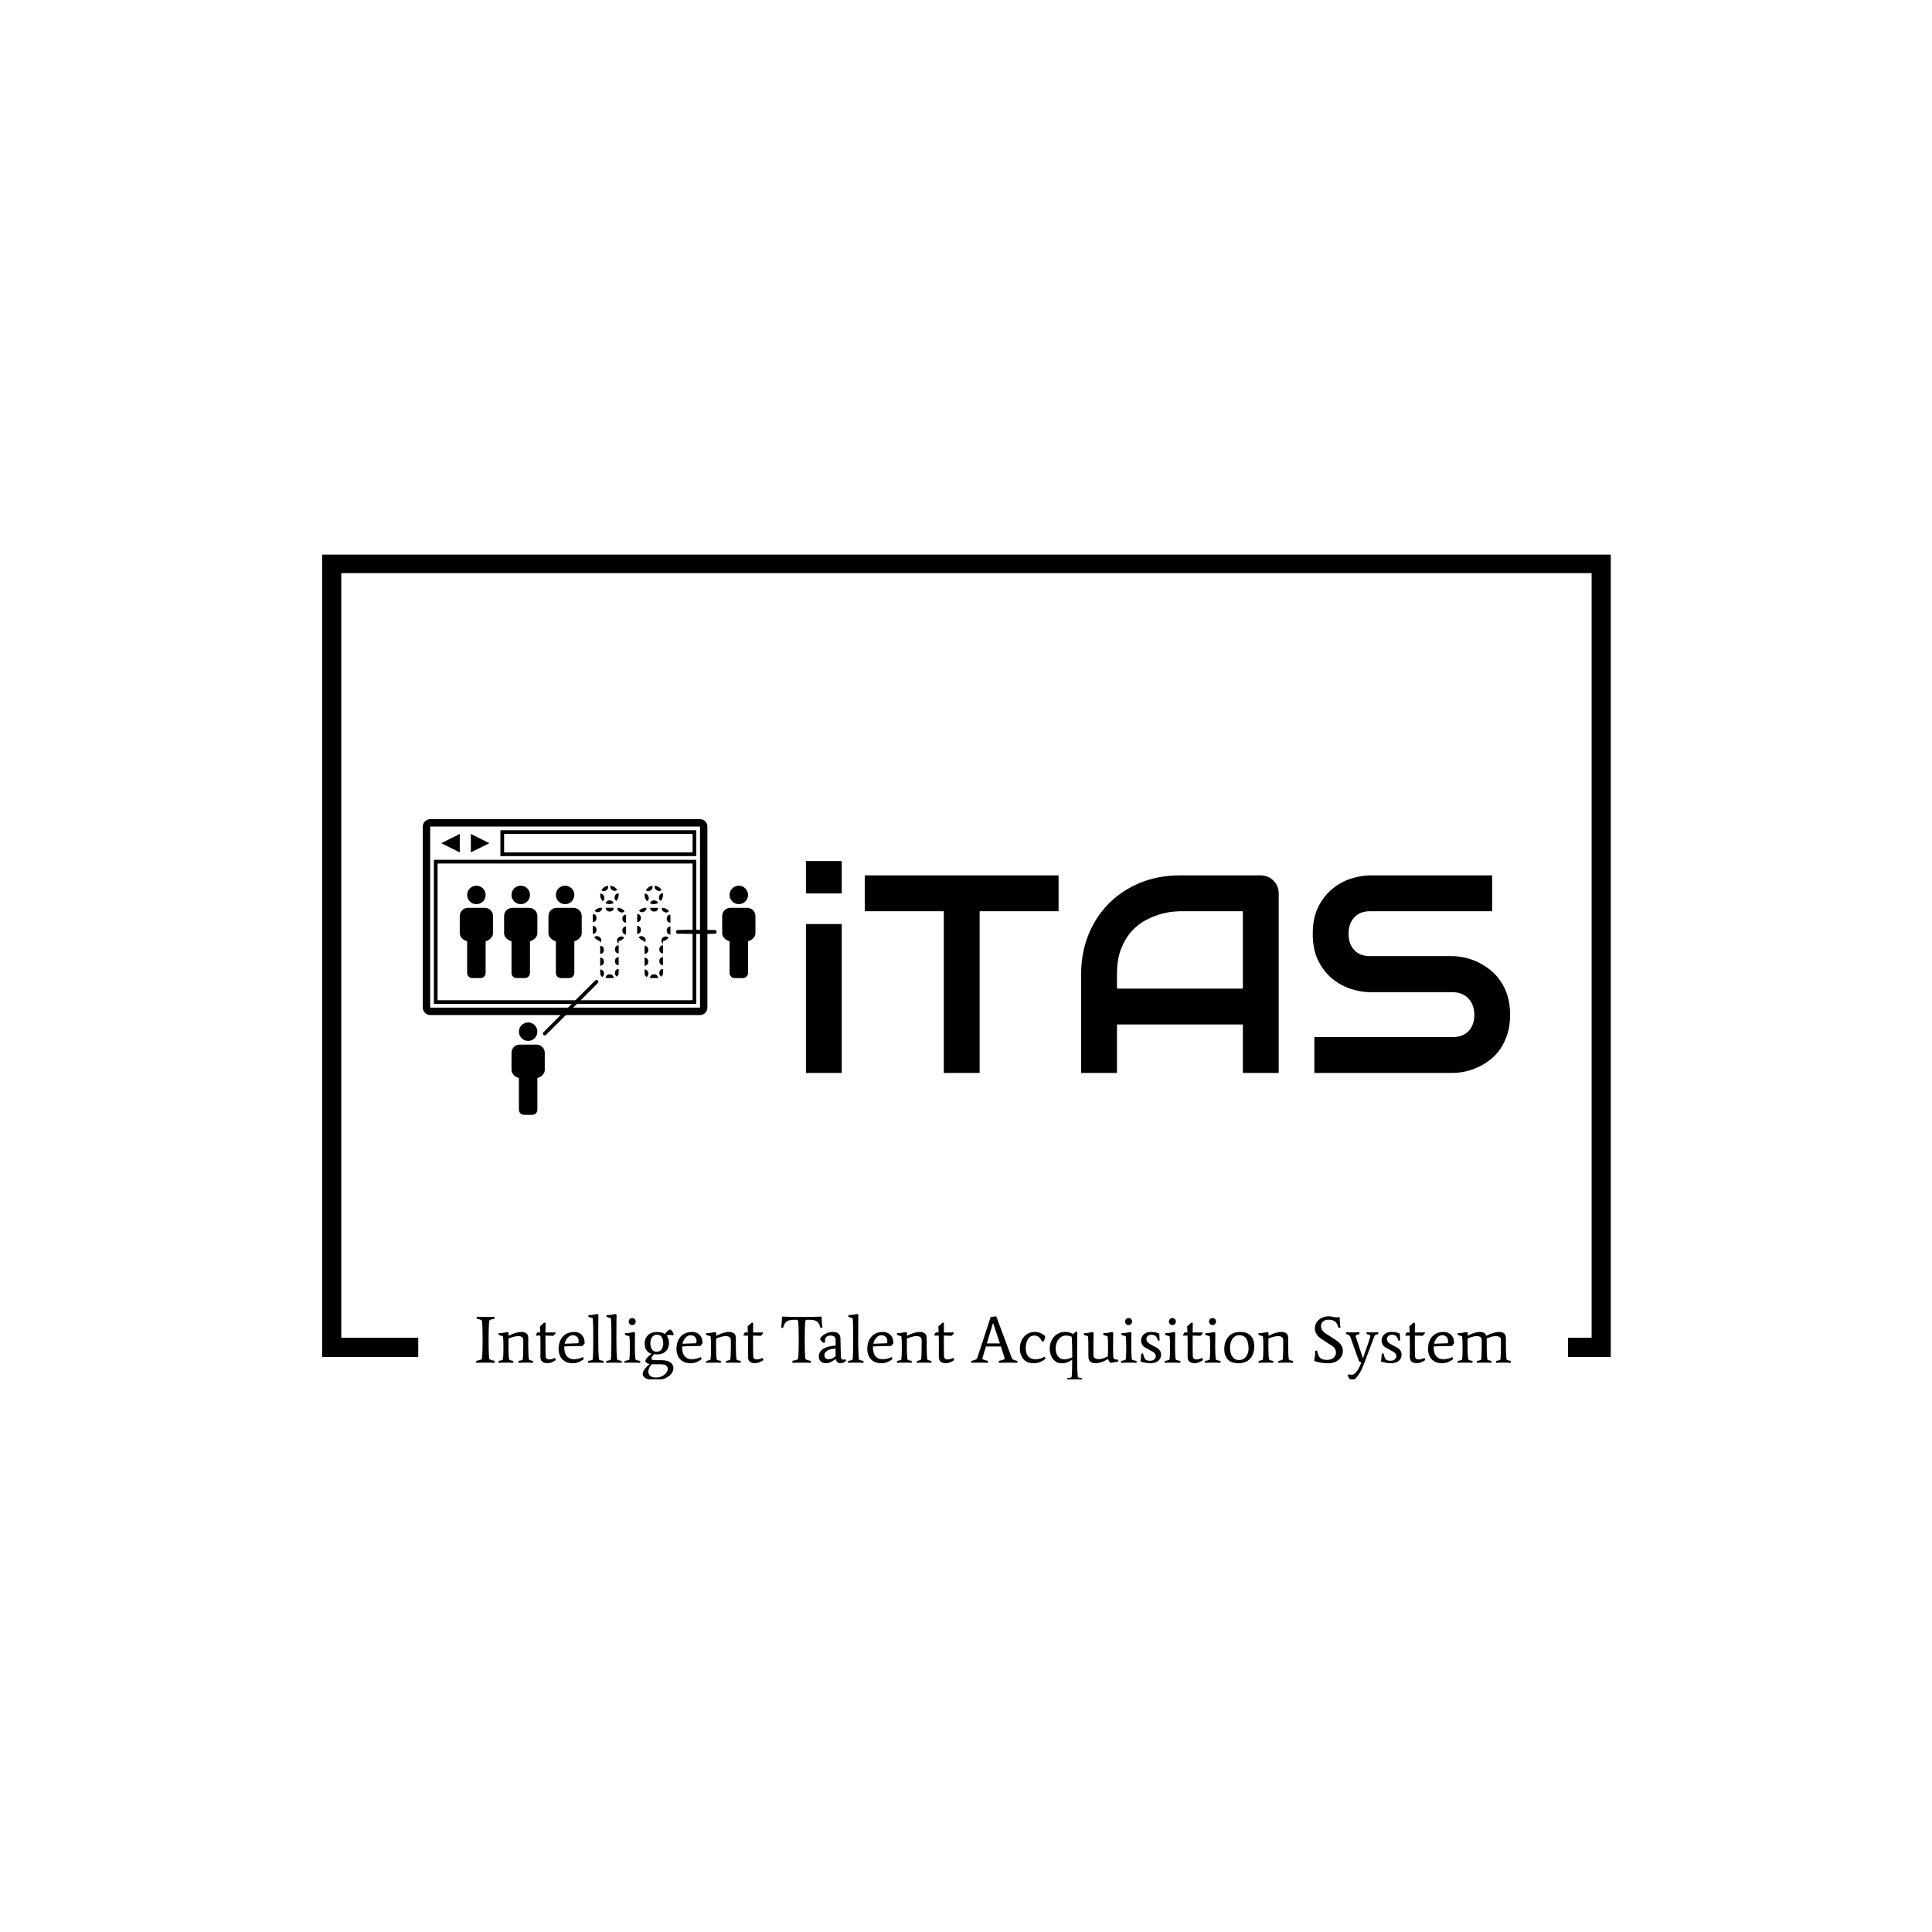 <svg xmlns="http://www.w3.org/2000/svg" version="1.1" xmlns:xlink="http://www.w3.org/1999/xlink" xmlns:svgjs="http://svgjs.dev/svgjs" width="1500" height="1500" viewBox="0 0 1500 1500"><rect width="1500" height="1500" fill="#ffffff"></rect><g transform="matrix(0.667,0,0,0.667,250.107,430.613)"><svg viewBox="0 0 375 240" data-background-color="#000000" preserveAspectRatio="xMidYMid meet" height="960" width="1500" xmlns="http://www.w3.org/2000/svg" xmlns:xlink="http://www.w3.org/1999/xlink"><g id="tight-bounds" transform="matrix(1,0,0,1,-0.04,-0.23)"><svg viewBox="0 0 375.08 240.46" height="240.46" width="375.08"><g><svg></svg></g><g><svg viewBox="0 0 375.08 240.46" height="240.46" width="375.08"><g transform="matrix(1,0,0,1,-10.22,-6.74)"><path d="M10.22 240.46v-233.72h375.08v233.72h-12.488l0-5.615h6.873v-222.49h-363.85v222.49h22.394l0 5.615z" fill="#000000" fill-rule="nonzero" stroke="none" stroke-width="1" stroke-linecap="butt" stroke-linejoin="miter" stroke-miterlimit="10" stroke-dasharray="" stroke-dashoffset="0" font-family="none" font-weight="none" font-size="none" text-anchor="none" style="mix-blend-mode: normal" data-fill-palette-color="tertiary"></path><g><path transform="translate(54.511,242.101) scale(0.388,0.388)" d="M10.8-17.1v0c0 3.6 0.033 6.383 0.1 8.35 0.067 1.967 0.133 3.34 0.2 4.12 0.067 0.787 0.1 1.18 0.1 1.18v0c0.067 0.633 0.417 1.073 1.05 1.32 0.633 0.253 1.7 0.53 3.2 0.83v0l-0.15 1.45c-1.033-0.067-2.083-0.107-3.15-0.12-1.067-0.02-2.233-0.03-3.5-0.03v0c-2.6 0-4.95 0.05-7.05 0.15v0l-0.15-1.45c1.5-0.3 2.6-0.577 3.3-0.83 0.7-0.247 1.083-0.687 1.15-1.32v0c0 0 0.033-0.393 0.1-1.18 0.067-0.78 0.133-2.163 0.2-4.15 0.067-1.98 0.1-4.753 0.1-8.32v0c0-3.6-0.033-6.393-0.1-8.38-0.067-1.98-0.133-3.363-0.2-4.15-0.067-0.78-0.1-1.17-0.1-1.17v0c-0.067-0.633-0.39-1.077-0.97-1.33-0.587-0.247-1.63-0.52-3.13-0.82v0l0.15-1.45c1.067 0.033 2.143 0.067 3.23 0.1 1.08 0.033 2.237 0.05 3.47 0.05v0c1.267 0 2.41-0.017 3.43-0.05 1.013-0.033 2.037-0.067 3.07-0.1v0l0.15 1.45c-1.5 0.3-2.54 0.573-3.12 0.82-0.587 0.253-0.913 0.697-0.98 1.33v0c0 0-0.033 0.39-0.1 1.17-0.067 0.787-0.133 2.17-0.2 4.15-0.067 1.987-0.1 4.78-0.1 8.38zM24.85-22.95v0l0.95 0.45v2.4c0.7-0.4 1.583-0.827 2.65-1.28 1.067-0.447 2.217-0.83 3.45-1.15 1.233-0.313 2.417-0.47 3.55-0.47v0c1.433 0 2.643 0.34 3.63 1.02 0.98 0.687 1.47 1.93 1.47 3.73v0 6.8c0 2.433 0.043 4.3 0.13 5.6 0.08 1.3 0.163 2.2 0.25 2.7 0.08 0.5 0.12 0.75 0.12 0.75v0c0.033 0.167 0.243 0.333 0.63 0.5 0.38 0.167 0.82 0.3 1.32 0.4 0.5 0.1 0.917 0.167 1.25 0.2v0l-0.15 1.45c-0.8-0.067-1.683-0.107-2.65-0.12-0.967-0.02-1.883-0.03-2.75-0.03v0c-0.833 0-1.773 0.01-2.82 0.03-1.053 0.013-1.98 0.053-2.78 0.12v0l0.15-1.45c0.367-0.033 0.783-0.1 1.25-0.2 0.467-0.1 0.893-0.233 1.28-0.4 0.38-0.167 0.587-0.333 0.62-0.5v0c0 0 0.033-0.25 0.1-0.75 0.067-0.5 0.133-1.4 0.2-2.7 0.067-1.3 0.1-3.167 0.1-5.6v0-5.25c0-1.233-0.357-2.077-1.07-2.53-0.72-0.447-1.613-0.67-2.68-0.67v0c-0.833 0-1.707 0.107-2.62 0.32-0.92 0.22-1.797 0.463-2.63 0.73-0.833 0.267-1.517 0.517-2.05 0.75v0c0 0.833-0.007 1.783-0.02 2.85-0.02 1.067-0.03 2.333-0.03 3.8v0c0 2.433 0.043 4.3 0.13 5.6 0.08 1.3 0.163 2.2 0.25 2.7 0.08 0.5 0.12 0.75 0.12 0.75v0c0.033 0.167 0.243 0.333 0.63 0.5 0.38 0.167 0.82 0.3 1.32 0.4 0.5 0.1 0.917 0.167 1.25 0.2v0l-0.15 1.45c-0.8-0.067-1.683-0.107-2.65-0.12-0.967-0.02-1.883-0.03-2.75-0.03v0c-0.833 0-1.773 0.01-2.82 0.03-1.053 0.013-1.98 0.053-2.78 0.12v0l0.15-1.45c0.367-0.033 0.783-0.1 1.25-0.2 0.467-0.1 0.893-0.233 1.28-0.4 0.38-0.167 0.587-0.333 0.62-0.5v0c0 0 0.033-0.25 0.1-0.75 0.067-0.5 0.133-1.4 0.2-2.7 0.067-1.3 0.1-3.167 0.1-5.6v0c0-2.433-0.033-4.243-0.1-5.43-0.067-1.18-0.133-1.963-0.2-2.35-0.067-0.38-0.1-0.57-0.1-0.57v0l-3.2-0.95-0.1-1.3c0.6 0 1.31-0.043 2.13-0.13 0.813-0.08 1.62-0.197 2.42-0.35 0.8-0.147 1.483-0.287 2.05-0.42zM60.65-3.55v0l0.6 1.65c-1.133 0.733-2.217 1.307-3.25 1.72-1.033 0.42-2.083 0.63-3.15 0.63v0c-1.433 0-2.657-0.35-3.67-1.05-1.02-0.7-1.53-2.017-1.53-3.95v0c0 0 0.01-0.41 0.03-1.23 0.013-0.813 0.02-1.813 0.02-3 0-1.18 0-2.303 0-3.37v0c0-1.667-0.007-3.193-0.02-4.58-0.02-1.38-0.047-2.57-0.08-3.57v0c-1 0.033-1.783 0.05-2.35 0.05-0.567 0-0.85 0-0.85 0v0l-0.15-0.55 1.15-1.95c0 0 0.177 0.023 0.53 0.07 0.347 0.053 0.87 0.097 1.57 0.13v0c0-0.667-0.017-1.36-0.05-2.08-0.033-0.713-0.067-1.313-0.1-1.8-0.033-0.48-0.05-0.72-0.05-0.72v0l3.3-2.95 0.95 0.45c0 0-0.007 0.357-0.02 1.07-0.02 0.72-0.037 1.613-0.05 2.68-0.02 1.067-0.03 2.167-0.03 3.3v0c2.267 0 4.06-0.01 5.38-0.03 1.313-0.013 1.97-0.02 1.97-0.02v0l0.25 0.6-1.8 2c0 0-0.45-0.033-1.35-0.1-0.9-0.067-2.383-0.117-4.45-0.15v0 6.7c0 2 0.01 3.65 0.03 4.95 0.013 1.3 0.053 2.633 0.12 4v0c0.067 0.833 0.35 1.417 0.85 1.75 0.5 0.333 1.1 0.5 1.8 0.5v0c0.767 0 1.56-0.133 2.38-0.4 0.813-0.267 1.487-0.517 2.02-0.75zM81.6-4.15v0l0.6 1.5c-1.033 0.833-2.24 1.557-3.62 2.17-1.387 0.62-2.913 0.93-4.58 0.93v0c-2.467 0-4.493-0.493-6.08-1.48-1.58-0.98-2.747-2.287-3.5-3.92-0.747-1.633-1.12-3.433-1.12-5.4v0c0-1.6 0.227-3.15 0.68-4.65 0.447-1.5 1.137-2.85 2.07-4.05 0.933-1.2 2.167-2.16 3.7-2.88 1.533-0.713 3.367-1.07 5.5-1.07v0c1.2 0 2.383 0.283 3.55 0.85 1.167 0.567 2.133 1.473 2.9 2.72 0.767 1.253 1.15 2.913 1.15 4.98v0l-1.7 2.05c-0.133-0.033-0.357-0.05-0.67-0.05-0.32 0-0.713 0-1.18 0v0c-0.833 0-1.817 0.007-2.95 0.02-1.133 0.02-2.283 0.047-3.45 0.08-1.167 0.033-2.233 0.073-3.2 0.12-0.967 0.053-1.683 0.097-2.15 0.13v0 0.45c0 3.133 0.66 5.433 1.98 6.9 1.313 1.467 3.02 2.2 5.12 2.2v0c1.233 0 2.4-0.133 3.5-0.4 1.1-0.267 2.25-0.667 3.45-1.2zM78.35-16v0c0-1.133-0.223-2.027-0.67-2.68-0.453-0.647-1.003-1.12-1.65-1.42-0.653-0.3-1.28-0.45-1.88-0.45v0c-1.633 0-3 0.64-4.1 1.92-1.1 1.287-1.833 2.78-2.2 4.48v0l10.35-0.4c0.1-0.5 0.15-0.983 0.15-1.45zM93.05-17.6v0c0 3 0.027 5.45 0.08 7.35 0.047 1.9 0.103 3.4 0.17 4.5 0.067 1.1 0.127 1.89 0.18 2.37 0.047 0.487 0.087 0.813 0.12 0.98v0c0.033 0.167 0.267 0.333 0.7 0.5 0.433 0.167 0.927 0.3 1.48 0.4 0.547 0.1 0.987 0.167 1.32 0.2v0l-0.15 1.45c-0.8-0.067-1.733-0.107-2.8-0.12-1.067-0.02-2.033-0.03-2.9-0.03v0c-0.833 0-1.823 0.01-2.97 0.03-1.153 0.013-2.13 0.053-2.93 0.12v0l0.15-1.45c0.367-0.033 0.81-0.1 1.33-0.2 0.513-0.1 0.987-0.233 1.42-0.4 0.433-0.167 0.667-0.333 0.7-0.5v0c0 0 0.017-0.243 0.05-0.73 0.033-0.48 0.077-1.313 0.13-2.5 0.047-1.18 0.087-2.813 0.12-4.9 0.033-2.08 0.05-4.737 0.05-7.97v0c0-3.2-0.017-5.783-0.05-7.75-0.033-1.967-0.083-3.467-0.15-4.5-0.067-1.033-0.117-1.727-0.15-2.08-0.033-0.347-0.05-0.52-0.05-0.52v0l-3.2-0.95-0.1-1.3c0.6 0 1.31-0.043 2.13-0.13 0.813-0.08 1.62-0.197 2.42-0.35 0.8-0.147 1.483-0.287 2.05-0.42v0l0.95 0.45c0 0-0.017 1.55-0.05 4.65-0.033 3.1-0.05 7.7-0.05 13.8zM106.65-17.6v0c0 3 0.023 5.45 0.07 7.35 0.053 1.9 0.113 3.4 0.18 4.5 0.067 1.1 0.127 1.89 0.18 2.37 0.047 0.487 0.087 0.813 0.12 0.98v0c0.033 0.167 0.267 0.333 0.7 0.5 0.433 0.167 0.927 0.3 1.48 0.4 0.547 0.1 0.987 0.167 1.32 0.2v0l-0.15 1.45c-0.8-0.067-1.733-0.107-2.8-0.12-1.067-0.02-2.033-0.03-2.9-0.03v0c-0.833 0-1.823 0.01-2.97 0.03-1.153 0.013-2.13 0.053-2.93 0.12v0l0.15-1.45c0.367-0.033 0.807-0.1 1.32-0.2 0.52-0.1 0.997-0.233 1.43-0.4 0.433-0.167 0.667-0.333 0.7-0.5v0c0 0 0.017-0.243 0.05-0.73 0.033-0.48 0.073-1.313 0.12-2.5 0.053-1.18 0.097-2.813 0.13-4.9 0.033-2.08 0.05-4.737 0.05-7.97v0c0-3.2-0.017-5.783-0.05-7.75-0.033-1.967-0.083-3.467-0.15-4.5-0.067-1.033-0.117-1.727-0.15-2.08-0.033-0.347-0.05-0.52-0.05-0.52v0l-3.2-0.95-0.1-1.3c0.6 0 1.31-0.043 2.13-0.13 0.813-0.08 1.62-0.197 2.42-0.35 0.8-0.147 1.483-0.287 2.05-0.42v0l0.95 0.45c0 0-0.017 1.55-0.05 4.65-0.033 3.1-0.05 7.7-0.05 13.8zM119.65-22.95v0l0.95 0.45c0 0.433-0.01 1.1-0.03 2-0.013 0.9-0.02 1.89-0.02 2.97 0 1.087-0.01 2.17-0.03 3.25-0.013 1.087-0.02 2.03-0.02 2.83v0c0 2.433 0.043 4.3 0.13 5.6 0.08 1.3 0.163 2.2 0.25 2.7 0.08 0.5 0.12 0.75 0.12 0.75v0c0.033 0.167 0.273 0.333 0.72 0.5 0.453 0.167 0.953 0.3 1.5 0.4 0.553 0.1 0.997 0.167 1.33 0.2v0l-0.15 1.45c-0.8-0.067-1.743-0.107-2.83-0.12-1.08-0.02-2.053-0.03-2.92-0.03v0c-0.833 0-1.833 0.01-3 0.03-1.167 0.013-2.15 0.053-2.95 0.12v0l0.15-1.45c0.367-0.033 0.817-0.1 1.35-0.2 0.533-0.1 1.017-0.233 1.45-0.4 0.433-0.167 0.667-0.333 0.7-0.5v0c0 0 0.033-0.25 0.1-0.75 0.067-0.5 0.133-1.4 0.2-2.7 0.067-1.3 0.1-3.167 0.1-5.6v0c0-2.433-0.033-4.243-0.1-5.43-0.067-1.18-0.133-1.963-0.2-2.35-0.067-0.38-0.1-0.57-0.1-0.57v0l-3.2-0.95-0.1-1.3c0.6 0 1.307-0.043 2.12-0.13 0.82-0.08 1.63-0.197 2.43-0.35 0.8-0.147 1.483-0.287 2.05-0.42zM118.5-28.15v0c-0.733 0-1.35-0.26-1.85-0.78-0.5-0.513-0.75-1.153-0.75-1.92v0c0-0.733 0.25-1.35 0.75-1.85 0.5-0.5 1.117-0.75 1.85-0.75v0c0.733 0 1.35 0.25 1.85 0.75 0.5 0.5 0.75 1.117 0.75 1.85v0c0 0.767-0.25 1.407-0.75 1.92-0.5 0.52-1.117 0.78-1.85 0.78zM143.05-21.45v0c0.2-0.3 0.527-0.717 0.98-1.25 0.447-0.533 0.947-1.017 1.5-1.45 0.547-0.433 1.053-0.65 1.52-0.65v0c0.167 0 0.423 0.173 0.77 0.52 0.353 0.353 0.707 0.797 1.06 1.33 0.347 0.533 0.587 1.083 0.72 1.65v0l-0.75 0.95c-0.233-0.133-0.54-0.243-0.92-0.33-0.387-0.08-0.813-0.12-1.28-0.12v0c-0.333 0-0.7 0.04-1.1 0.12-0.4 0.087-0.8 0.23-1.2 0.43v0c0.567 0.667 1 1.477 1.3 2.43 0.3 0.947 0.45 2.087 0.45 3.42v0c0 1.3-0.307 2.583-0.92 3.85-0.62 1.267-1.597 2.317-2.93 3.15-1.333 0.833-3.083 1.25-5.25 1.25v0c-0.767 0-1.5-0.05-2.2-0.15v0c-0.567 0.733-1.017 1.373-1.35 1.92-0.333 0.553-0.5 1.013-0.5 1.38v0c0 0.433 0.257 0.733 0.77 0.9 0.52 0.167 1.347 0.25 2.48 0.25v0h3.75c3.2 0 5.573 0.533 7.12 1.6 1.553 1.067 2.33 2.567 2.33 4.5v0c0 1.367-0.533 2.743-1.6 4.13-1.067 1.38-2.633 2.52-4.7 3.42-2.067 0.9-4.6 1.35-7.6 1.35v0c-1.5 0-2.943-0.167-4.33-0.5-1.38-0.333-2.52-0.85-3.42-1.55-0.9-0.7-1.35-1.583-1.35-2.65v0c0-0.933 0.417-2.033 1.25-3.3 0.833-1.267 2.133-2.617 3.9-4.05v0c-1.033-0.233-1.817-0.567-2.35-1-0.533-0.433-0.8-0.917-0.8-1.45v0c0-0.667 0.44-1.467 1.32-2.4 0.887-0.933 1.947-1.9 3.18-2.9v0c-1.6-0.5-2.843-1.383-3.73-2.65-0.88-1.267-1.32-3.067-1.32-5.4v0c0-1.3 0.317-2.583 0.95-3.85 0.633-1.267 1.627-2.317 2.98-3.15 1.347-0.833 3.087-1.25 5.22-1.25v0c1.2 0 2.317 0.107 3.35 0.32 1.033 0.22 1.933 0.613 2.7 1.18zM141.8-13.9v0c0-1.1-0.117-2.183-0.35-3.25-0.233-1.067-0.693-1.96-1.38-2.68-0.68-0.713-1.687-1.07-3.02-1.07v0c-1.033 0-1.883 0.233-2.55 0.7-0.667 0.467-1.167 1.04-1.5 1.72-0.333 0.687-0.567 1.37-0.7 2.05-0.133 0.687-0.2 1.263-0.2 1.73v0c0 1 0.143 2 0.43 3 0.28 1 0.77 1.833 1.47 2.5 0.7 0.667 1.65 1 2.85 1v0c1.3 0 2.3-0.333 3-1 0.7-0.667 1.19-1.45 1.47-2.35 0.287-0.9 0.447-1.683 0.48-2.35zM130.6 6.8v0c0 1.233 0.467 2.267 1.4 3.1 0.933 0.833 2.367 1.25 4.3 1.25v0c1.8 0 3.367-0.34 4.7-1.02 1.333-0.687 2.367-1.537 3.1-2.55 0.733-1.02 1.1-1.997 1.1-2.93v0c0-0.933-0.4-1.733-1.2-2.4-0.8-0.667-2.183-1-4.15-1v0h-6.75c-0.833 0.933-1.46 1.877-1.88 2.83-0.413 0.947-0.62 1.853-0.62 2.72zM170-4.15v0l0.6 1.5c-1.033 0.833-2.243 1.557-3.63 2.17-1.38 0.62-2.903 0.93-4.57 0.93v0c-2.467 0-4.493-0.493-6.08-1.48-1.58-0.98-2.747-2.287-3.5-3.92-0.747-1.633-1.12-3.433-1.12-5.4v0c0-1.6 0.227-3.15 0.68-4.65 0.447-1.5 1.137-2.85 2.07-4.05 0.933-1.2 2.167-2.16 3.7-2.88 1.533-0.713 3.367-1.07 5.5-1.07v0c1.2 0 2.383 0.283 3.55 0.85 1.167 0.567 2.133 1.473 2.9 2.72 0.767 1.253 1.15 2.913 1.15 4.98v0l-1.7 2.05c-0.133-0.033-0.357-0.05-0.67-0.05-0.32 0-0.713 0-1.18 0v0c-0.833 0-1.817 0.007-2.95 0.02-1.133 0.02-2.283 0.047-3.45 0.08-1.167 0.033-2.233 0.073-3.2 0.12-0.967 0.053-1.683 0.097-2.15 0.13v0 0.45c0 3.133 0.657 5.433 1.97 6.9 1.32 1.467 3.03 2.2 5.13 2.2v0c1.233 0 2.4-0.133 3.5-0.4 1.1-0.267 2.25-0.667 3.45-1.2zM166.75-16v0c0-1.133-0.227-2.027-0.68-2.68-0.447-0.647-0.997-1.12-1.65-1.42-0.647-0.3-1.27-0.45-1.87-0.45v0c-1.633 0-3 0.64-4.1 1.92-1.1 1.287-1.833 2.78-2.2 4.48v0l10.35-0.4c0.1-0.5 0.15-0.983 0.15-1.45zM180.55-22.95v0l0.95 0.45v2.4c0.7-0.4 1.583-0.827 2.65-1.28 1.067-0.447 2.217-0.83 3.45-1.15 1.233-0.313 2.417-0.47 3.55-0.47v0c1.433 0 2.643 0.34 3.63 1.02 0.98 0.687 1.47 1.93 1.47 3.73v0 6.8c0 2.433 0.043 4.3 0.13 5.6 0.08 1.3 0.163 2.2 0.25 2.7 0.08 0.5 0.12 0.75 0.12 0.75v0c0.033 0.167 0.243 0.333 0.63 0.5 0.38 0.167 0.82 0.3 1.32 0.4 0.5 0.1 0.917 0.167 1.25 0.2v0l-0.15 1.45c-0.8-0.067-1.683-0.107-2.65-0.12-0.967-0.02-1.883-0.03-2.75-0.03v0c-0.833 0-1.773 0.01-2.82 0.03-1.053 0.013-1.98 0.053-2.78 0.12v0l0.15-1.45c0.367-0.033 0.783-0.1 1.25-0.2 0.467-0.1 0.893-0.233 1.28-0.4 0.38-0.167 0.587-0.333 0.62-0.5v0c0 0 0.033-0.25 0.1-0.75 0.067-0.5 0.133-1.4 0.2-2.7 0.067-1.3 0.1-3.167 0.1-5.6v0-5.25c0-1.233-0.357-2.077-1.07-2.53-0.72-0.447-1.613-0.67-2.68-0.67v0c-0.833 0-1.707 0.107-2.62 0.32-0.92 0.22-1.797 0.463-2.63 0.73-0.833 0.267-1.517 0.517-2.05 0.75v0c0 0.833-0.007 1.783-0.02 2.85-0.02 1.067-0.03 2.333-0.03 3.8v0c0 2.433 0.043 4.3 0.13 5.6 0.08 1.3 0.163 2.2 0.25 2.7 0.08 0.5 0.12 0.75 0.12 0.75v0c0.033 0.167 0.243 0.333 0.63 0.5 0.38 0.167 0.82 0.3 1.32 0.4 0.5 0.1 0.917 0.167 1.25 0.2v0l-0.15 1.45c-0.8-0.067-1.683-0.107-2.65-0.12-0.967-0.02-1.883-0.03-2.75-0.03v0c-0.833 0-1.773 0.01-2.82 0.03-1.053 0.013-1.98 0.053-2.78 0.12v0l0.15-1.45c0.367-0.033 0.783-0.1 1.25-0.2 0.467-0.1 0.893-0.233 1.28-0.4 0.38-0.167 0.587-0.333 0.62-0.5v0c0 0 0.033-0.25 0.1-0.75 0.067-0.5 0.133-1.4 0.2-2.7 0.067-1.3 0.1-3.167 0.1-5.6v0c0-2.433-0.033-4.243-0.1-5.43-0.067-1.18-0.133-1.963-0.2-2.35-0.067-0.38-0.1-0.57-0.1-0.57v0l-3.2-0.95-0.1-1.3c0.6 0 1.31-0.043 2.13-0.13 0.813-0.08 1.62-0.197 2.42-0.35 0.8-0.147 1.483-0.287 2.05-0.42zM216.35-3.55v0l0.6 1.65c-1.133 0.733-2.217 1.307-3.25 1.72-1.033 0.42-2.083 0.63-3.15 0.63v0c-1.433 0-2.657-0.35-3.67-1.05-1.02-0.7-1.53-2.017-1.53-3.95v0c0 0 0.01-0.41 0.03-1.23 0.013-0.813 0.02-1.813 0.02-3 0-1.18 0-2.303 0-3.37v0c0-1.667-0.007-3.193-0.02-4.58-0.02-1.38-0.047-2.57-0.08-3.57v0c-1 0.033-1.783 0.05-2.35 0.05-0.567 0-0.85 0-0.85 0v0l-0.15-0.55 1.15-1.95c0 0 0.177 0.023 0.53 0.07 0.347 0.053 0.87 0.097 1.57 0.13v0c0-0.667-0.017-1.36-0.05-2.08-0.033-0.713-0.067-1.313-0.1-1.8-0.033-0.48-0.05-0.72-0.05-0.72v0l3.3-2.95 0.95 0.45c0 0-0.007 0.357-0.02 1.07-0.02 0.72-0.037 1.613-0.05 2.68-0.02 1.067-0.03 2.167-0.03 3.3v0c2.267 0 4.06-0.01 5.38-0.03 1.313-0.013 1.97-0.02 1.97-0.02v0l0.25 0.6-1.8 2c0 0-0.45-0.033-1.35-0.1-0.9-0.067-2.383-0.117-4.45-0.15v0 6.7c0 2 0.01 3.65 0.03 4.95 0.013 1.3 0.053 2.633 0.12 4v0c0.067 0.833 0.35 1.417 0.85 1.75 0.5 0.333 1.1 0.5 1.8 0.5v0c0.767 0 1.56-0.133 2.38-0.4 0.813-0.267 1.487-0.517 2.02-0.75zM245.75-34.25v0c3.233 0 6.01-0.017 8.33-0.05 2.313-0.033 4.487-0.117 6.52-0.25v0 0.75c0 0.7 0.027 1.517 0.08 2.45 0.047 0.933 0.12 1.84 0.22 2.72 0.1 0.887 0.2 1.613 0.3 2.18v0l-1.35 0.6c-0.433-1.4-0.89-2.527-1.37-3.38-0.487-0.847-1.087-1.48-1.8-1.9-0.72-0.413-1.62-0.687-2.7-0.82-1.087-0.133-2.43-0.2-4.03-0.2v0c-0.4 0-0.757 0.067-1.07 0.2-0.32 0.133-0.513 0.517-0.58 1.15v0c0 0-0.033 0.39-0.1 1.17-0.067 0.787-0.133 2.17-0.2 4.15-0.067 1.987-0.1 4.78-0.1 8.38v0c0 3.6 0.033 6.383 0.1 8.35 0.067 1.967 0.133 3.34 0.2 4.12 0.067 0.787 0.1 1.18 0.1 1.18v0c0.067 0.633 0.417 1.073 1.05 1.32 0.633 0.253 1.7 0.53 3.2 0.83v0l-0.15 1.45c-1.033-0.067-2.083-0.107-3.15-0.12-1.067-0.02-2.233-0.03-3.5-0.03v0c-2.6 0-4.95 0.05-7.05 0.15v0l-0.15-1.45c1.5-0.3 2.6-0.577 3.3-0.83 0.7-0.247 1.083-0.687 1.15-1.32v0c0 0 0.033-0.393 0.1-1.18 0.067-0.78 0.133-2.163 0.2-4.15 0.067-1.98 0.1-4.753 0.1-8.32v0c0-3.6-0.033-6.393-0.1-8.38-0.067-1.98-0.133-3.363-0.2-4.15-0.067-0.78-0.1-1.17-0.1-1.17v0c-0.067-0.633-0.25-1.017-0.55-1.15-0.3-0.133-0.633-0.2-1-0.2v0c-1.6 0-2.94 0.067-4.02 0.2-1.087 0.133-1.98 0.407-2.68 0.82-0.7 0.42-1.3 1.053-1.8 1.9-0.5 0.853-0.967 1.98-1.4 3.38v0l-1.35-0.6c0.1-0.567 0.2-1.293 0.3-2.18 0.1-0.88 0.173-1.787 0.22-2.72 0.053-0.933 0.08-1.75 0.08-2.45v0-0.75c2.067 0.133 4.267 0.217 6.6 0.25 2.333 0.033 5.117 0.05 8.35 0.05zM278.35-2.6v0l0.5 1.3c-1.267 1.167-2.65 1.75-4.15 1.75v0c-0.833 0-1.583-0.26-2.25-0.78-0.667-0.513-1.083-1.337-1.25-2.47v0c-1.233 0.933-2.46 1.707-3.68 2.32-1.213 0.62-2.52 0.93-3.92 0.93v0c-1.333 0-2.527-0.417-3.58-1.25-1.047-0.833-1.57-2.15-1.57-3.95v0c0-1.2 0.383-2.377 1.15-3.53 0.767-1.147 2.073-2.13 3.92-2.95 1.853-0.813 4.363-1.32 7.53-1.52v0-4.65c0-0.967-0.357-1.693-1.07-2.18-0.72-0.48-1.58-0.72-2.58-0.72v0c-1.467 0-2.55 0.35-3.25 1.05-0.7 0.7-1.05 1.567-1.05 2.6v0c0 0.4 0.05 0.85 0.15 1.35v0l-1.1 0.5c-0.7-0.367-1.333-0.873-1.9-1.52-0.567-0.653-0.85-1.113-0.85-1.38v0c0-0.233 0.207-0.633 0.62-1.2 0.42-0.567 1.047-1.167 1.88-1.8 0.833-0.633 1.85-1.177 3.05-1.63 1.2-0.447 2.583-0.67 4.15-0.67v0c1.033 0 1.977 0.15 2.83 0.45 0.847 0.3 1.52 0.833 2.02 1.6 0.5 0.767 0.75 1.867 0.75 3.3v0c0 0.333 0.01 0.933 0.03 1.8 0.013 0.867 0.037 1.867 0.07 3 0.033 1.133 0.06 2.273 0.08 3.42 0.013 1.153 0.037 2.163 0.07 3.03 0.033 0.867 0.05 1.467 0.05 1.8v0c0.033 0.9 0.223 1.523 0.57 1.87 0.353 0.353 0.763 0.53 1.23 0.53v0c0.2 0 0.433-0.033 0.7-0.1 0.267-0.067 0.55-0.167 0.85-0.3zM271.05-4.7v0-5.8c-2.933 0.067-5.067 0.617-6.4 1.65-1.333 1.033-2 2.133-2 3.3v0c0 1 0.3 1.75 0.9 2.25 0.6 0.5 1.383 0.75 2.35 0.75v0c0.733 0 1.54-0.177 2.42-0.53 0.887-0.347 1.797-0.887 2.73-1.62zM288-17.6v0c0 3 0.027 5.45 0.08 7.35 0.047 1.9 0.103 3.4 0.17 4.5 0.067 1.1 0.127 1.89 0.18 2.37 0.047 0.487 0.087 0.813 0.12 0.98v0c0.033 0.167 0.267 0.333 0.7 0.5 0.433 0.167 0.927 0.3 1.48 0.4 0.547 0.1 0.987 0.167 1.32 0.2v0l-0.15 1.45c-0.8-0.067-1.733-0.107-2.8-0.12-1.067-0.02-2.033-0.03-2.9-0.03v0c-0.833 0-1.823 0.01-2.97 0.03-1.153 0.013-2.13 0.053-2.93 0.12v0l0.15-1.45c0.367-0.033 0.81-0.1 1.33-0.2 0.513-0.1 0.987-0.233 1.42-0.4 0.433-0.167 0.667-0.333 0.7-0.5v0c0 0 0.017-0.243 0.05-0.73 0.033-0.48 0.077-1.313 0.13-2.5 0.047-1.18 0.087-2.813 0.12-4.9 0.033-2.08 0.05-4.737 0.05-7.97v0c0-3.2-0.017-5.783-0.05-7.75-0.033-1.967-0.083-3.467-0.15-4.5-0.067-1.033-0.117-1.727-0.15-2.08-0.033-0.347-0.05-0.52-0.05-0.52v0l-3.2-0.95-0.1-1.3c0.6 0 1.31-0.043 2.13-0.13 0.813-0.08 1.62-0.197 2.42-0.35 0.8-0.147 1.483-0.287 2.05-0.42v0l0.95 0.45c0 0-0.017 1.55-0.05 4.65-0.033 3.1-0.05 7.7-0.05 13.8zM313.1-4.15v0l0.6 1.5c-1.033 0.833-2.24 1.557-3.62 2.17-1.387 0.62-2.913 0.93-4.58 0.93v0c-2.467 0-4.49-0.493-6.07-1.48-1.587-0.98-2.753-2.287-3.5-3.92-0.753-1.633-1.13-3.433-1.13-5.4v0c0-1.6 0.227-3.15 0.68-4.65 0.447-1.5 1.137-2.85 2.07-4.05 0.933-1.2 2.167-2.16 3.7-2.88 1.533-0.713 3.367-1.07 5.5-1.07v0c1.2 0 2.383 0.283 3.55 0.85 1.167 0.567 2.133 1.473 2.9 2.72 0.767 1.253 1.15 2.913 1.15 4.98v0l-1.7 2.05c-0.133-0.033-0.357-0.05-0.67-0.05-0.32 0-0.713 0-1.18 0v0c-0.833 0-1.817 0.007-2.95 0.02-1.133 0.02-2.283 0.047-3.45 0.08-1.167 0.033-2.233 0.073-3.2 0.12-0.967 0.053-1.683 0.097-2.15 0.13v0 0.45c0 3.133 0.66 5.433 1.98 6.9 1.313 1.467 3.02 2.2 5.12 2.2v0c1.233 0 2.4-0.133 3.5-0.4 1.1-0.267 2.25-0.667 3.45-1.2zM309.85-16v0c0-1.133-0.223-2.027-0.67-2.68-0.453-0.647-1.003-1.12-1.65-1.42-0.653-0.3-1.28-0.45-1.88-0.45v0c-1.633 0-3 0.64-4.1 1.92-1.1 1.287-1.833 2.78-2.2 4.48v0l10.35-0.4c0.1-0.5 0.15-0.983 0.15-1.45zM323.65-22.95v0l0.95 0.45v2.4c0.7-0.4 1.583-0.827 2.65-1.28 1.067-0.447 2.217-0.83 3.45-1.15 1.233-0.313 2.417-0.47 3.55-0.47v0c1.433 0 2.643 0.34 3.63 1.02 0.98 0.687 1.47 1.93 1.47 3.73v0 6.8c0 2.433 0.043 4.3 0.13 5.6 0.08 1.3 0.163 2.2 0.25 2.7 0.08 0.5 0.12 0.75 0.12 0.75v0c0.033 0.167 0.243 0.333 0.63 0.5 0.38 0.167 0.82 0.3 1.32 0.4 0.5 0.1 0.917 0.167 1.25 0.2v0l-0.15 1.45c-0.8-0.067-1.683-0.107-2.65-0.12-0.967-0.02-1.883-0.03-2.75-0.03v0c-0.833 0-1.773 0.01-2.82 0.03-1.053 0.013-1.98 0.053-2.78 0.12v0l0.15-1.45c0.367-0.033 0.783-0.1 1.25-0.2 0.467-0.1 0.893-0.233 1.28-0.4 0.38-0.167 0.587-0.333 0.62-0.5v0c0 0 0.033-0.25 0.1-0.75 0.067-0.5 0.133-1.4 0.2-2.7 0.067-1.3 0.1-3.167 0.1-5.6v0-5.25c0-1.233-0.357-2.077-1.07-2.53-0.72-0.447-1.613-0.67-2.68-0.67v0c-0.833 0-1.707 0.107-2.62 0.32-0.92 0.22-1.797 0.463-2.63 0.73-0.833 0.267-1.517 0.517-2.05 0.75v0c0 0.833-0.007 1.783-0.02 2.85-0.02 1.067-0.03 2.333-0.03 3.8v0c0 2.433 0.043 4.3 0.13 5.6 0.08 1.3 0.163 2.2 0.25 2.7 0.08 0.5 0.12 0.75 0.12 0.75v0c0.033 0.167 0.243 0.333 0.63 0.5 0.38 0.167 0.82 0.3 1.32 0.4 0.5 0.1 0.917 0.167 1.25 0.2v0l-0.15 1.45c-0.8-0.067-1.683-0.107-2.65-0.12-0.967-0.02-1.883-0.03-2.75-0.03v0c-0.833 0-1.773 0.01-2.82 0.03-1.053 0.013-1.98 0.053-2.78 0.12v0l0.15-1.45c0.367-0.033 0.783-0.1 1.25-0.2 0.467-0.1 0.893-0.233 1.28-0.4 0.38-0.167 0.587-0.333 0.62-0.5v0c0 0 0.033-0.25 0.1-0.75 0.067-0.5 0.133-1.4 0.2-2.7 0.067-1.3 0.1-3.167 0.1-5.6v0c0-2.433-0.033-4.243-0.1-5.43-0.067-1.18-0.133-1.963-0.2-2.35-0.067-0.38-0.1-0.57-0.1-0.57v0l-3.2-0.95-0.1-1.3c0.6 0 1.31-0.043 2.13-0.13 0.813-0.08 1.62-0.197 2.42-0.35 0.8-0.147 1.483-0.287 2.05-0.42zM359.45-3.55v0l0.6 1.65c-1.133 0.733-2.217 1.307-3.25 1.72-1.033 0.42-2.083 0.63-3.15 0.63v0c-1.433 0-2.657-0.35-3.67-1.05-1.02-0.7-1.53-2.017-1.53-3.95v0c0 0 0.01-0.41 0.03-1.23 0.013-0.813 0.02-1.813 0.02-3 0-1.18 0-2.303 0-3.37v0c0-1.667-0.007-3.193-0.02-4.58-0.02-1.38-0.047-2.57-0.08-3.57v0c-1 0.033-1.783 0.05-2.35 0.05-0.567 0-0.85 0-0.85 0v0l-0.15-0.55 1.15-1.95c0 0 0.177 0.023 0.53 0.07 0.347 0.053 0.87 0.097 1.57 0.13v0c0-0.667-0.017-1.36-0.05-2.08-0.033-0.713-0.067-1.313-0.1-1.8-0.033-0.48-0.05-0.72-0.05-0.72v0l3.3-2.95 0.95 0.45c0 0-0.007 0.357-0.02 1.07-0.02 0.72-0.037 1.613-0.05 2.68-0.02 1.067-0.03 2.167-0.03 3.3v0c2.267 0 4.06-0.01 5.38-0.03 1.313-0.013 1.97-0.02 1.97-0.02v0l0.25 0.6-1.8 2c0 0-0.45-0.033-1.35-0.1-0.9-0.067-2.383-0.117-4.45-0.15v0 6.7c0 2 0.01 3.65 0.03 4.95 0.013 1.3 0.053 2.633 0.12 4v0c0.067 0.833 0.35 1.417 0.85 1.75 0.5 0.333 1.1 0.5 1.8 0.5v0c0.767 0 1.56-0.133 2.38-0.4 0.813-0.267 1.487-0.517 2.02-0.75zM372.9 0.15v0l-0.15-1.45c1.567-0.3 2.683-0.623 3.35-0.97 0.667-0.353 1.1-0.847 1.3-1.48v0l9.95-30.45 4.2-0.5 11.65 31.25c0.233 0.567 0.627 1 1.18 1.3 0.547 0.3 1.57 0.583 3.07 0.85v0l-0.15 1.45c-1.1-0.067-2.183-0.107-3.25-0.12-1.067-0.02-2.2-0.03-3.4-0.03v0c-2.633 0-4.983 0.05-7.05 0.15v0l-0.15-1.45c1.733-0.333 2.9-0.633 3.5-0.9 0.6-0.267 0.9-0.6 0.9-1v0l-2.75-8.9h-11.3l-2.7 8.9c0 0.4 0.317 0.733 0.95 1 0.633 0.267 1.75 0.567 3.35 0.9v0l-0.15 1.45c-1.1-0.067-2.183-0.107-3.25-0.12-1.067-0.02-2.2-0.03-3.4-0.03v0c-1.033 0-1.917 0.01-2.65 0.03-0.733 0.013-1.75 0.053-3.05 0.12zM389.05-29.5l-4.55 15.1h9.8l-5.05-15.1zM427.9-4.5v0l0.6 1.65c-1.133 0.9-2.423 1.673-3.87 2.32-1.453 0.653-3.113 0.98-4.98 0.98v0c-2.333 0-4.273-0.493-5.82-1.48-1.553-0.98-2.703-2.32-3.45-4.02-0.753-1.7-1.13-3.6-1.13-5.7v0c0-1.5 0.243-2.977 0.73-4.43 0.48-1.447 1.197-2.763 2.15-3.95 0.947-1.18 2.13-2.12 3.55-2.82 1.413-0.7 3.07-1.05 4.97-1.05v0c1.433 0 2.717 0.24 3.85 0.72 1.133 0.487 2.033 1.003 2.7 1.55 0.667 0.553 1 0.93 1 1.13v0c0 0.433-0.1 1.007-0.3 1.72-0.2 0.72-0.5 1.363-0.9 1.93v0h-1.2c-0.2-0.567-0.533-1.183-1-1.85-0.467-0.667-1.083-1.25-1.85-1.75-0.767-0.5-1.717-0.75-2.85-0.75v0c-1.467 0-2.683 0.457-3.65 1.37-0.967 0.92-1.673 2.087-2.12 3.5-0.453 1.42-0.68 2.863-0.68 4.33v0c0 3.033 0.683 5.223 2.05 6.57 1.367 1.353 3.117 2.03 5.25 2.03v0c1.067 0 2.233-0.177 3.5-0.53 1.267-0.347 2.417-0.837 3.45-1.47zM449.25-21.5v0l2.1-1.85 0.95 0.45c0 0-0.017 1.527-0.05 4.58-0.033 3.047-0.05 7.67-0.05 13.87v0c0 3 0.027 5.45 0.08 7.35 0.047 1.9 0.103 3.4 0.17 4.5 0.067 1.1 0.127 1.893 0.18 2.38 0.047 0.48 0.087 0.803 0.12 0.97v0c0.033 0.167 0.243 0.317 0.63 0.45 0.38 0.133 0.82 0.243 1.32 0.33 0.5 0.08 0.917 0.137 1.25 0.17v0l-0.15 1.45c-0.8-0.067-1.683-0.107-2.65-0.12-0.967-0.02-1.883-0.03-2.75-0.03v0c-0.833 0-1.823 0.01-2.97 0.03-1.153 0.013-2.13 0.053-2.93 0.12v0l0.15-1.45c0.367-0.033 0.81-0.09 1.33-0.17 0.513-0.087 0.987-0.197 1.42-0.33 0.433-0.133 0.667-0.283 0.7-0.45v0c0 0 0.033-0.357 0.1-1.07 0.067-0.72 0.133-2.02 0.2-3.9 0.067-1.887 0.1-4.547 0.1-7.98v0c-1.433 1-2.74 1.7-3.92 2.1-1.187 0.4-2.53 0.6-4.03 0.6v0c-1.9 0-3.517-0.523-4.85-1.57-1.333-1.053-2.34-2.423-3.02-4.11-0.687-1.68-1.03-3.47-1.03-5.37v0c0-2.4 0.51-4.543 1.53-6.43 1.013-1.88 2.37-3.363 4.07-4.45 1.7-1.08 3.583-1.62 5.65-1.62v0c1.033 0 2.11 0.117 3.23 0.35 1.113 0.233 2.153 0.633 3.12 1.2zM448.55-4.05v0c0-3.467-0.033-6.277-0.1-8.43-0.067-2.147-0.133-3.78-0.2-4.9-0.067-1.113-0.117-1.803-0.15-2.07v0c-0.767-0.3-1.5-0.517-2.2-0.65-0.7-0.133-1.367-0.2-2-0.2v0c-1.7 0-3.123 0.483-4.27 1.45-1.153 0.967-2.03 2.19-2.63 3.67-0.6 1.487-0.9 3.03-0.9 4.63v0c0 1.367 0.233 2.667 0.7 3.9 0.467 1.233 1.183 2.233 2.15 3 0.967 0.767 2.217 1.15 3.75 1.15v0c1.067 0 2.043-0.127 2.93-0.38 0.88-0.247 1.853-0.637 2.92-1.17zM479.3-4.25v0c0.033 0.6 0.243 1.05 0.63 1.35 0.38 0.3 0.863 0.49 1.45 0.57 0.58 0.087 1.153 0.147 1.72 0.18v0l-0.15 1.45c-0.9 0.067-1.817 0.19-2.75 0.37-0.933 0.187-1.833 0.363-2.7 0.53v0c0 0-0.273-0.21-0.82-0.63-0.553-0.413-0.963-1.203-1.23-2.37v0c-1.333 0.9-2.867 1.667-4.6 2.3-1.733 0.633-3.433 0.95-5.1 0.95v0c-1.467 0-2.683-0.377-3.65-1.13-0.967-0.747-1.45-2.103-1.45-4.07v0-6.7c0-2.433-0.023-4.243-0.07-5.43-0.053-1.18-0.113-1.963-0.18-2.35-0.067-0.38-0.1-0.57-0.1-0.57v0l-2.95-0.95-0.1-1.3c0.9 0 1.977-0.093 3.23-0.28 1.247-0.18 2.287-0.387 3.12-0.62v0l0.95 0.45c0 0-0.007 0.5-0.02 1.5-0.02 1-0.037 2.323-0.05 3.97-0.02 1.653-0.037 3.437-0.05 5.35-0.02 1.92-0.03 3.813-0.03 5.68v0c0 1.233 0.343 2.1 1.03 2.6 0.68 0.5 1.687 0.75 3.02 0.75v0c1.233 0 2.493-0.233 3.78-0.7 1.28-0.467 2.27-0.933 2.97-1.4v0c0.067-0.667 0.117-1.467 0.15-2.4 0.033-0.933 0.05-2.367 0.05-4.3v0c0-2.433-0.033-4.243-0.1-5.43-0.067-1.18-0.133-1.963-0.2-2.35-0.067-0.38-0.1-0.57-0.1-0.57v0l-3.15-0.95-0.1-1.3c0.6 0 1.31-0.043 2.13-0.13 0.813-0.08 1.62-0.197 2.42-0.35 0.8-0.147 1.483-0.287 2.05-0.42v0l0.95 0.45c0 0-0.023 0.983-0.07 2.95-0.053 1.967-0.08 5.117-0.08 9.45v0c0 2.1 0.027 3.6 0.08 4.5 0.047 0.9 0.07 1.35 0.07 1.35zM491.95-22.95v0l0.95 0.45c0 0.433-0.007 1.1-0.02 2-0.02 0.9-0.03 1.89-0.03 2.97 0 1.087-0.007 2.17-0.02 3.25-0.02 1.087-0.03 2.03-0.03 2.83v0c0 2.433 0.043 4.3 0.13 5.6 0.08 1.3 0.163 2.2 0.25 2.7 0.08 0.5 0.12 0.75 0.12 0.75v0c0.033 0.167 0.277 0.333 0.73 0.5 0.447 0.167 0.947 0.3 1.5 0.4 0.547 0.1 0.987 0.167 1.32 0.2v0l-0.15 1.45c-0.8-0.067-1.74-0.107-2.82-0.12-1.087-0.02-2.063-0.03-2.93-0.03v0c-0.833 0-1.833 0.01-3 0.03-1.167 0.013-2.15 0.053-2.95 0.12v0l0.15-1.45c0.367-0.033 0.817-0.1 1.35-0.2 0.533-0.1 1.017-0.233 1.45-0.4 0.433-0.167 0.667-0.333 0.7-0.5v0c0 0 0.033-0.25 0.1-0.75 0.067-0.5 0.133-1.4 0.2-2.7 0.067-1.3 0.1-3.167 0.1-5.6v0c0-2.433-0.033-4.243-0.1-5.43-0.067-1.18-0.133-1.963-0.2-2.35-0.067-0.38-0.1-0.57-0.1-0.57v0l-3.2-0.95-0.1-1.3c0.6 0 1.31-0.043 2.13-0.13 0.813-0.08 1.62-0.197 2.42-0.35 0.8-0.147 1.483-0.287 2.05-0.42zM490.8-28.15v0c-0.733 0-1.35-0.26-1.85-0.78-0.5-0.513-0.75-1.153-0.75-1.92v0c0-0.733 0.25-1.35 0.75-1.85 0.5-0.5 1.117-0.75 1.85-0.75v0c0.733 0 1.35 0.25 1.85 0.75 0.5 0.5 0.75 1.117 0.75 1.85v0c0 0.767-0.25 1.407-0.75 1.92-0.5 0.52-1.117 0.78-1.85 0.78zM507.3-23v0c2.067 0 3.677 0.207 4.83 0.62 1.147 0.42 1.72 0.63 1.72 0.63v0c0 0.733 0.017 1.567 0.05 2.5 0.033 0.933 0.117 1.75 0.25 2.45v0l-1.3 0.45c-0.433-1.767-1.05-2.967-1.85-3.6-0.8-0.633-1.833-0.95-3.1-0.95v0c-1.133 0-2.04 0.317-2.72 0.95-0.687 0.633-1.03 1.383-1.03 2.25v0c0 0.6 0.183 1.223 0.55 1.87 0.367 0.653 1.05 1.263 2.05 1.83v0l5.1 2.8c1.033 0.567 1.843 1.283 2.43 2.15 0.58 0.867 0.87 1.933 0.87 3.2v0c0 1-0.267 1.983-0.8 2.95-0.533 0.967-1.39 1.767-2.57 2.4-1.187 0.633-2.73 0.95-4.63 0.95v0c-1 0-2.14-0.1-3.42-0.3-1.287-0.2-2.647-0.517-4.08-0.95v0c0.1-0.5 0.193-1.11 0.28-1.83 0.08-0.713 0.153-1.43 0.22-2.15 0.067-0.713 0.1-1.303 0.1-1.77v0l1.3-0.45c0.3 1.167 0.6 2.173 0.9 3.02 0.3 0.853 0.777 1.497 1.43 1.93 0.647 0.433 1.637 0.65 2.97 0.65v0c1.433 0 2.517-0.35 3.25-1.05 0.733-0.7 1.1-1.483 1.1-2.35v0c0-0.633-0.19-1.25-0.57-1.85-0.387-0.6-0.98-1.117-1.78-1.55v0l-5.4-3c-1.133-0.6-1.967-1.383-2.5-2.35-0.533-0.967-0.8-1.967-0.8-3v0c0-1.067 0.277-2.093 0.83-3.08 0.547-0.98 1.353-1.787 2.42-2.42 1.067-0.633 2.367-0.95 3.9-0.95zM524.8-22.95v0l0.95 0.45c0 0.433-0.007 1.1-0.02 2-0.02 0.9-0.03 1.89-0.03 2.97 0 1.087-0.01 2.17-0.03 3.25-0.013 1.087-0.02 2.03-0.02 2.83v0c0 2.433 0.04 4.3 0.12 5.6 0.087 1.3 0.17 2.2 0.25 2.7 0.087 0.5 0.13 0.75 0.13 0.75v0c0.033 0.167 0.277 0.333 0.73 0.5 0.447 0.167 0.947 0.3 1.5 0.4 0.547 0.1 0.987 0.167 1.32 0.2v0l-0.15 1.45c-0.8-0.067-1.74-0.107-2.82-0.12-1.087-0.02-2.063-0.03-2.93-0.03v0c-0.833 0-1.833 0.01-3 0.03-1.167 0.013-2.15 0.053-2.95 0.12v0l0.15-1.45c0.367-0.033 0.817-0.1 1.35-0.2 0.533-0.1 1.017-0.233 1.45-0.4 0.433-0.167 0.667-0.333 0.7-0.5v0c0 0 0.033-0.25 0.1-0.75 0.067-0.5 0.133-1.4 0.2-2.7 0.067-1.3 0.1-3.167 0.1-5.6v0c0-2.433-0.033-4.243-0.1-5.43-0.067-1.18-0.133-1.963-0.2-2.35-0.067-0.38-0.1-0.57-0.1-0.57v0l-3.2-0.95-0.1-1.3c0.6 0 1.31-0.043 2.13-0.13 0.813-0.08 1.62-0.197 2.42-0.35 0.8-0.147 1.483-0.287 2.05-0.42zM523.65-28.15v0c-0.733 0-1.35-0.26-1.85-0.78-0.5-0.513-0.75-1.153-0.75-1.92v0c0-0.733 0.25-1.35 0.75-1.85 0.5-0.5 1.117-0.75 1.85-0.75v0c0.733 0 1.35 0.25 1.85 0.75 0.5 0.5 0.75 1.117 0.75 1.85v0c0 0.767-0.25 1.407-0.75 1.92-0.5 0.52-1.117 0.78-1.85 0.78zM546.05-3.55v0l0.6 1.65c-1.133 0.733-2.217 1.307-3.25 1.72-1.033 0.42-2.083 0.63-3.15 0.63v0c-1.433 0-2.657-0.35-3.67-1.05-1.02-0.7-1.53-2.017-1.53-3.95v0c0 0 0.01-0.41 0.03-1.23 0.013-0.813 0.02-1.813 0.02-3 0-1.18 0-2.303 0-3.37v0c0-1.667-0.007-3.193-0.02-4.58-0.02-1.38-0.047-2.57-0.08-3.57v0c-1 0.033-1.783 0.05-2.35 0.05-0.567 0-0.85 0-0.85 0v0l-0.15-0.55 1.15-1.95c0 0 0.177 0.023 0.53 0.07 0.347 0.053 0.87 0.097 1.57 0.13v0c0-0.667-0.017-1.36-0.05-2.08-0.033-0.713-0.067-1.313-0.1-1.8-0.033-0.48-0.05-0.72-0.05-0.72v0l3.3-2.95 0.95 0.45c0 0-0.01 0.357-0.03 1.07-0.013 0.72-0.027 1.613-0.04 2.68-0.02 1.067-0.03 2.167-0.03 3.3v0c2.267 0 4.06-0.01 5.38-0.03 1.313-0.013 1.97-0.02 1.97-0.02v0l0.25 0.6-1.8 2c0 0-0.45-0.033-1.35-0.1-0.9-0.067-2.383-0.117-4.45-0.15v0 6.7c0 2 0.01 3.65 0.03 4.95 0.013 1.3 0.053 2.633 0.12 4v0c0.067 0.833 0.35 1.417 0.85 1.75 0.5 0.333 1.1 0.5 1.8 0.5v0c0.767 0 1.557-0.133 2.37-0.4 0.82-0.267 1.497-0.517 2.03-0.75zM554.9-22.95v0l0.95 0.45c0 0.433-0.007 1.1-0.02 2-0.02 0.9-0.03 1.89-0.03 2.97 0 1.087-0.01 2.17-0.03 3.25-0.013 1.087-0.02 2.03-0.02 2.83v0c0 2.433 0.043 4.3 0.13 5.6 0.08 1.3 0.163 2.2 0.25 2.7 0.08 0.5 0.12 0.75 0.12 0.75v0c0.033 0.167 0.277 0.333 0.73 0.5 0.447 0.167 0.947 0.3 1.5 0.4 0.547 0.1 0.987 0.167 1.32 0.2v0l-0.15 1.45c-0.8-0.067-1.74-0.107-2.82-0.12-1.087-0.02-2.063-0.03-2.93-0.03v0c-0.833 0-1.833 0.01-3 0.03-1.167 0.013-2.15 0.053-2.95 0.12v0l0.15-1.45c0.367-0.033 0.817-0.1 1.35-0.2 0.533-0.1 1.017-0.233 1.45-0.4 0.433-0.167 0.667-0.333 0.7-0.5v0c0 0 0.033-0.25 0.1-0.75 0.067-0.5 0.133-1.4 0.2-2.7 0.067-1.3 0.1-3.167 0.1-5.6v0c0-2.433-0.033-4.243-0.1-5.43-0.067-1.18-0.133-1.963-0.2-2.35-0.067-0.38-0.1-0.57-0.1-0.57v0l-3.2-0.95-0.1-1.3c0.6 0 1.31-0.043 2.13-0.13 0.813-0.08 1.62-0.197 2.42-0.35 0.8-0.147 1.483-0.287 2.05-0.42zM553.75-28.15v0c-0.733 0-1.35-0.26-1.85-0.78-0.5-0.513-0.75-1.153-0.75-1.92v0c0-0.733 0.25-1.35 0.75-1.85 0.5-0.5 1.117-0.75 1.85-0.75v0c0.733 0 1.35 0.25 1.85 0.75 0.5 0.5 0.75 1.117 0.75 1.85v0c0 0.767-0.25 1.407-0.75 1.92-0.5 0.52-1.117 0.78-1.85 0.78zM585.1-12.15v0c0 1.6-0.223 3.15-0.67 4.65-0.453 1.5-1.147 2.85-2.08 4.05-0.933 1.2-2.157 2.15-3.67 2.85-1.52 0.7-3.363 1.05-5.53 1.05v0c-3.733 0-6.433-0.993-8.1-2.98-1.667-1.98-2.5-4.57-2.5-7.77v0c0-1.6 0.227-3.15 0.68-4.65 0.447-1.5 1.137-2.86 2.07-4.08 0.933-1.213 2.167-2.18 3.7-2.9 1.533-0.713 3.367-1.07 5.5-1.07v0c2.5 0 4.527 0.457 6.08 1.37 1.547 0.92 2.687 2.197 3.42 3.83 0.733 1.633 1.1 3.517 1.1 5.65zM580.8-10.3v0c0-1.7-0.19-3.333-0.57-4.9-0.387-1.567-1.07-2.85-2.05-3.85-0.987-1-2.397-1.5-4.23-1.5v0c-1.467 0-2.667 0.34-3.6 1.02-0.933 0.687-1.65 1.53-2.15 2.53-0.5 1-0.85 2-1.05 3-0.2 1-0.3 1.833-0.3 2.5v0c0 1.633 0.217 3.173 0.65 4.62 0.433 1.453 1.15 2.637 2.15 3.55 1 0.92 2.35 1.38 4.05 1.38v0c1.333 0 2.46-0.293 3.38-0.88 0.913-0.58 1.643-1.32 2.19-2.22 0.553-0.9 0.947-1.827 1.18-2.78 0.233-0.947 0.35-1.77 0.35-2.47zM594.8-22.95v0l0.95 0.45v2.4c0.7-0.4 1.583-0.827 2.65-1.28 1.067-0.447 2.217-0.83 3.45-1.15 1.233-0.313 2.417-0.47 3.55-0.47v0c1.433 0 2.643 0.34 3.63 1.02 0.98 0.687 1.47 1.93 1.47 3.73v0 6.8c0 2.433 0.043 4.3 0.13 5.6 0.08 1.3 0.163 2.2 0.25 2.7 0.08 0.5 0.12 0.75 0.12 0.75v0c0.033 0.167 0.243 0.333 0.63 0.5 0.38 0.167 0.82 0.3 1.32 0.4 0.5 0.1 0.917 0.167 1.25 0.2v0l-0.15 1.45c-0.8-0.067-1.683-0.107-2.65-0.12-0.967-0.02-1.883-0.03-2.75-0.03v0c-0.833 0-1.773 0.01-2.82 0.03-1.053 0.013-1.98 0.053-2.78 0.12v0l0.15-1.45c0.367-0.033 0.783-0.1 1.25-0.2 0.467-0.1 0.893-0.233 1.28-0.4 0.38-0.167 0.587-0.333 0.62-0.5v0c0 0 0.033-0.25 0.1-0.75 0.067-0.5 0.133-1.4 0.2-2.7 0.067-1.3 0.1-3.167 0.1-5.6v0-5.25c0-1.233-0.357-2.077-1.07-2.53-0.72-0.447-1.613-0.67-2.68-0.67v0c-0.833 0-1.707 0.107-2.62 0.32-0.92 0.22-1.797 0.463-2.63 0.73-0.833 0.267-1.517 0.517-2.05 0.75v0c0 0.833-0.007 1.783-0.02 2.85-0.02 1.067-0.03 2.333-0.03 3.8v0c0 2.433 0.043 4.3 0.13 5.6 0.08 1.3 0.163 2.2 0.25 2.7 0.08 0.5 0.12 0.75 0.12 0.75v0c0.033 0.167 0.243 0.333 0.63 0.5 0.38 0.167 0.82 0.3 1.32 0.4 0.5 0.1 0.917 0.167 1.25 0.2v0l-0.15 1.45c-0.8-0.067-1.683-0.107-2.65-0.12-0.967-0.02-1.883-0.03-2.75-0.03v0c-0.833 0-1.773 0.01-2.82 0.03-1.053 0.013-1.98 0.053-2.78 0.12v0l0.15-1.45c0.367-0.033 0.783-0.1 1.25-0.2 0.467-0.1 0.893-0.233 1.28-0.4 0.38-0.167 0.587-0.333 0.62-0.5v0c0 0 0.033-0.25 0.1-0.75 0.067-0.5 0.133-1.4 0.2-2.7 0.067-1.3 0.1-3.167 0.1-5.6v0c0-2.433-0.033-4.243-0.1-5.43-0.067-1.18-0.133-1.963-0.2-2.35-0.067-0.38-0.1-0.57-0.1-0.57v0l-3.2-0.95-0.1-1.3c0.6 0 1.31-0.043 2.13-0.13 0.813-0.08 1.62-0.197 2.42-0.35 0.8-0.147 1.483-0.287 2.05-0.42zM649.7-26.45v0l-1.35 0.6c-0.7-2.567-1.657-4.267-2.87-5.1-1.22-0.833-2.763-1.25-4.63-1.25v0c-1.933 0-3.373 0.473-4.32 1.42-0.953 0.953-1.43 2.063-1.43 3.33v0c0 0.967 0.283 1.933 0.85 2.9 0.567 0.967 1.4 1.817 2.5 2.55v0l7.9 5.15c3.467 2.267 5.2 4.95 5.2 8.05v0c0 1.5-0.417 2.967-1.25 4.4-0.833 1.433-2.083 2.607-3.75 3.52-1.667 0.92-3.767 1.38-6.3 1.38v0c-1.733 0-3.557-0.167-5.47-0.5-1.92-0.333-3.53-0.767-4.83-1.3v0c0.167-0.9 0.343-1.96 0.53-3.18 0.18-1.213 0.27-2.603 0.27-4.17v0l1.35-0.6c0.333 1.8 0.783 3.223 1.35 4.27 0.567 1.053 1.343 1.803 2.33 2.25 0.98 0.453 2.253 0.68 3.82 0.68v0c1.533 0 2.793-0.277 3.78-0.83 0.98-0.547 1.72-1.237 2.22-2.07 0.5-0.833 0.75-1.717 0.75-2.65v0c0-2.033-1.083-3.75-3.25-5.15v0l-8-5.25c-1.567-1.033-2.723-2.227-3.47-3.58-0.753-1.347-1.13-2.72-1.13-4.12v0c0-1.533 0.417-2.983 1.25-4.35 0.833-1.367 2.017-2.483 3.55-3.35 1.533-0.867 3.367-1.3 5.5-1.3v0c0.933 0 1.727 0.06 2.38 0.18 0.647 0.113 1.253 0.237 1.82 0.37 0.567 0.133 1.183 0.2 1.85 0.2v0c0.667 0 1.417-0.1 2.25-0.3v0 0.75c0 0.667 0.033 1.44 0.1 2.32 0.067 0.887 0.143 1.753 0.23 2.6 0.08 0.853 0.17 1.563 0.27 2.13zM665.35 0v0l-1.75-1.05-6.5-18.25c-0.133-0.367-0.4-0.76-0.8-1.18-0.4-0.413-1.15-0.703-2.25-0.87v0l-0.15-1.45c0 0 0.3 0.007 0.9 0.02 0.6 0.02 1.3 0.047 2.1 0.08 0.8 0.033 1.5 0.05 2.1 0.05v0c0.633 0 1.333-0.017 2.1-0.05 0.767-0.033 1.427-0.06 1.98-0.08 0.547-0.013 0.82-0.02 0.82-0.02v0l0.15 1.45c-1.1 0.133-1.873 0.35-2.32 0.65-0.453 0.3-0.68 0.583-0.68 0.85v0c0 0.133 0.483 1.607 1.45 4.42 0.967 2.82 2.317 6.897 4.05 12.23v0c1.867-5.267 3.267-9.293 4.2-12.08 0.933-2.78 1.4-4.32 1.4-4.62v0c0-0.733-0.917-1.217-2.75-1.45v0l-0.15-1.45c0 0 0.367 0.023 1.1 0.07 0.733 0.053 1.567 0.08 2.5 0.08v0c0.6 0 1.3-0.017 2.1-0.05 0.8-0.033 1.5-0.06 2.1-0.08 0.6-0.013 0.9-0.02 0.9-0.02v0l0.15 1.45c-1.033 0.133-1.757 0.323-2.17 0.57-0.42 0.253-0.703 0.613-0.85 1.08-0.153 0.467-0.397 1.133-0.73 2v0l-6.65 17.7c-1.2 3.2-2.333 5.7-3.4 7.5-1.067 1.8-2.023 3.1-2.87 3.9-0.853 0.8-1.597 1.293-2.23 1.48-0.633 0.18-1.133 0.27-1.5 0.27v0c-0.167 0-0.423-0.173-0.77-0.52-0.353-0.353-0.697-0.803-1.03-1.35-0.333-0.553-0.583-1.097-0.75-1.63v0l0.75-0.95c0.633 0.3 1.383 0.45 2.25 0.45v0c0.533 0 1.167-0.233 1.9-0.7 0.733-0.467 1.55-1.357 2.45-2.67 0.9-1.32 1.85-3.247 2.85-5.78zM687.7-23v0c2.067 0 3.677 0.207 4.83 0.62 1.147 0.42 1.72 0.63 1.72 0.63v0c0 0.733 0.017 1.567 0.05 2.5 0.033 0.933 0.117 1.75 0.25 2.45v0l-1.3 0.45c-0.433-1.767-1.05-2.967-1.85-3.6-0.8-0.633-1.833-0.95-3.1-0.95v0c-1.133 0-2.04 0.317-2.72 0.95-0.687 0.633-1.03 1.383-1.03 2.25v0c0 0.6 0.183 1.223 0.55 1.87 0.367 0.653 1.05 1.263 2.05 1.83v0l5.1 2.8c1.033 0.567 1.843 1.283 2.43 2.15 0.58 0.867 0.87 1.933 0.87 3.2v0c0 1-0.267 1.983-0.8 2.95-0.533 0.967-1.39 1.767-2.57 2.4-1.187 0.633-2.73 0.95-4.63 0.95v0c-1 0-2.14-0.1-3.42-0.3-1.287-0.2-2.647-0.517-4.08-0.95v0c0.1-0.5 0.193-1.11 0.28-1.83 0.08-0.713 0.153-1.43 0.22-2.15 0.067-0.713 0.1-1.303 0.1-1.77v0l1.3-0.45c0.3 1.167 0.6 2.173 0.9 3.02 0.3 0.853 0.777 1.497 1.43 1.93 0.647 0.433 1.637 0.65 2.97 0.65v0c1.433 0 2.517-0.35 3.25-1.05 0.733-0.7 1.1-1.483 1.1-2.35v0c0-0.633-0.19-1.25-0.57-1.85-0.387-0.6-0.98-1.117-1.78-1.55v0l-5.4-3c-1.133-0.6-1.967-1.383-2.5-2.35-0.533-0.967-0.8-1.967-0.8-3v0c0-1.067 0.277-2.093 0.83-3.08 0.547-0.98 1.353-1.787 2.42-2.42 1.067-0.633 2.367-0.95 3.9-0.95zM712.7-3.55v0l0.6 1.65c-1.133 0.733-2.217 1.307-3.25 1.72-1.033 0.42-2.083 0.63-3.15 0.63v0c-1.433 0-2.657-0.35-3.67-1.05-1.02-0.7-1.53-2.017-1.53-3.95v0c0 0 0.01-0.41 0.03-1.23 0.013-0.813 0.02-1.813 0.02-3 0-1.18 0-2.303 0-3.37v0c0-1.667-0.007-3.193-0.02-4.58-0.02-1.38-0.047-2.57-0.08-3.57v0c-1 0.033-1.783 0.05-2.35 0.05-0.567 0-0.85 0-0.85 0v0l-0.15-0.55 1.15-1.95c0 0 0.177 0.023 0.53 0.07 0.347 0.053 0.87 0.097 1.57 0.13v0c0-0.667-0.017-1.36-0.05-2.08-0.033-0.713-0.067-1.313-0.1-1.8-0.033-0.48-0.05-0.72-0.05-0.72v0l3.3-2.95 0.95 0.45c0 0-0.007 0.357-0.02 1.07-0.02 0.72-0.037 1.613-0.05 2.68-0.02 1.067-0.03 2.167-0.03 3.3v0c2.267 0 4.06-0.01 5.38-0.03 1.313-0.013 1.97-0.02 1.97-0.02v0l0.25 0.6-1.8 2c0 0-0.45-0.033-1.35-0.1-0.9-0.067-2.383-0.117-4.45-0.15v0 6.7c0 2 0.01 3.65 0.03 4.95 0.013 1.3 0.053 2.633 0.12 4v0c0.067 0.833 0.35 1.417 0.85 1.75 0.5 0.333 1.1 0.5 1.8 0.5v0c0.767 0 1.56-0.133 2.38-0.4 0.813-0.267 1.487-0.517 2.02-0.75zM733.65-4.15v0l0.6 1.5c-1.033 0.833-2.24 1.557-3.62 2.17-1.387 0.62-2.913 0.93-4.58 0.93v0c-2.467 0-4.49-0.493-6.07-1.48-1.587-0.98-2.753-2.287-3.5-3.92-0.753-1.633-1.13-3.433-1.13-5.4v0c0-1.6 0.227-3.15 0.68-4.65 0.447-1.5 1.137-2.85 2.07-4.05 0.933-1.2 2.167-2.16 3.7-2.88 1.533-0.713 3.367-1.07 5.5-1.07v0c1.2 0 2.383 0.283 3.55 0.85 1.167 0.567 2.133 1.473 2.9 2.72 0.767 1.253 1.15 2.913 1.15 4.98v0l-1.7 2.05c-0.133-0.033-0.357-0.05-0.67-0.05-0.32 0-0.713 0-1.18 0v0c-0.833 0-1.817 0.007-2.95 0.02-1.133 0.02-2.283 0.047-3.45 0.08-1.167 0.033-2.233 0.073-3.2 0.12-0.967 0.053-1.683 0.097-2.15 0.13v0 0.45c0 3.133 0.66 5.433 1.98 6.9 1.313 1.467 3.02 2.2 5.12 2.2v0c1.233 0 2.4-0.133 3.5-0.4 1.1-0.267 2.25-0.667 3.45-1.2zM730.4-16v0c0-1.133-0.223-2.027-0.67-2.68-0.453-0.647-1.003-1.12-1.65-1.42-0.653-0.3-1.28-0.45-1.88-0.45v0c-1.633 0-3 0.64-4.1 1.92-1.1 1.287-1.833 2.78-2.2 4.48v0l10.35-0.4c0.1-0.5 0.15-0.983 0.15-1.45zM777.5-1.3v0l-0.15 1.45c-0.8-0.067-1.683-0.107-2.65-0.12-0.967-0.02-1.883-0.03-2.75-0.03v0c-0.833 0-1.773 0.01-2.82 0.03-1.053 0.013-1.98 0.053-2.78 0.12v0l0.15-1.45c0.367-0.033 0.783-0.1 1.25-0.2 0.467-0.1 0.893-0.233 1.28-0.4 0.38-0.167 0.587-0.333 0.62-0.5v0c0 0 0.033-0.25 0.1-0.75 0.067-0.5 0.133-1.4 0.2-2.7 0.067-1.3 0.1-3.167 0.1-5.6v0-5.25c0-1.233-0.357-2.077-1.07-2.53-0.72-0.447-1.613-0.67-2.68-0.67v0c-1.167 0-2.4 0.2-3.7 0.6-1.3 0.4-2.367 0.767-3.2 1.1v0 6.75c0 2.433 0.043 4.3 0.13 5.6 0.08 1.3 0.163 2.2 0.25 2.7 0.08 0.5 0.12 0.75 0.12 0.75v0c0.033 0.167 0.243 0.333 0.63 0.5 0.38 0.167 0.82 0.3 1.32 0.4 0.5 0.1 0.917 0.167 1.25 0.2v0l-0.15 1.45c-0.8-0.067-1.683-0.107-2.65-0.12-0.967-0.02-1.883-0.03-2.75-0.03v0c-0.833 0-1.773 0.01-2.82 0.03-1.053 0.013-1.98 0.053-2.78 0.12v0l0.15-1.45c0.367-0.033 0.783-0.1 1.25-0.2 0.467-0.1 0.893-0.233 1.28-0.4 0.38-0.167 0.587-0.333 0.62-0.5v0c0 0 0.033-0.25 0.1-0.75 0.067-0.5 0.133-1.4 0.2-2.7 0.067-1.3 0.1-3.167 0.1-5.6v0-5.25c0-1.233-0.357-2.077-1.07-2.53-0.72-0.447-1.613-0.67-2.68-0.67v0c-0.767 0-1.59 0.107-2.47 0.32-0.887 0.22-1.713 0.463-2.48 0.73-0.767 0.267-1.4 0.517-1.9 0.75v0 6.65c0 2.433 0.05 4.3 0.15 5.6 0.1 1.3 0.193 2.2 0.28 2.7 0.08 0.5 0.12 0.75 0.12 0.75v0c0.033 0.167 0.243 0.333 0.63 0.5 0.38 0.167 0.82 0.3 1.32 0.4 0.5 0.1 0.917 0.167 1.25 0.2v0l-0.15 1.45c-0.8-0.067-1.683-0.107-2.65-0.12-0.967-0.02-1.883-0.03-2.75-0.03v0c-0.833 0-1.773 0.01-2.82 0.03-1.053 0.013-1.98 0.053-2.78 0.12v0l0.15-1.45c0.367-0.033 0.783-0.1 1.25-0.2 0.467-0.1 0.893-0.233 1.28-0.4 0.38-0.167 0.587-0.333 0.62-0.5v0c0 0 0.033-0.25 0.1-0.75 0.067-0.5 0.127-1.4 0.18-2.7 0.047-1.3 0.07-3.167 0.07-5.6v0c0-2.433-0.033-4.243-0.1-5.43-0.067-1.18-0.133-1.963-0.2-2.35-0.067-0.38-0.1-0.57-0.1-0.57v0l-3.2-0.95-0.1-1.3c0.6 0 1.31-0.043 2.13-0.13 0.813-0.08 1.62-0.197 2.42-0.35 0.8-0.147 1.483-0.287 2.05-0.42v0l0.95 0.45c0 0-0.007 0.257-0.02 0.77-0.02 0.52-0.03 1.063-0.03 1.63v0c0.667-0.4 1.517-0.827 2.55-1.28 1.033-0.447 2.133-0.83 3.3-1.15 1.167-0.313 2.283-0.47 3.35-0.47v0c1.133 0 2.143 0.217 3.03 0.65 0.88 0.433 1.487 1.183 1.82 2.25v0c0.667-0.4 1.543-0.827 2.63-1.28 1.08-0.447 2.23-0.83 3.45-1.15 1.213-0.313 2.37-0.47 3.47-0.47v0c1.433 0 2.643 0.34 3.63 1.02 0.98 0.687 1.47 1.93 1.47 3.73v0 6.8c0 2.433 0.043 4.3 0.13 5.6 0.08 1.3 0.163 2.2 0.25 2.7 0.08 0.5 0.12 0.75 0.12 0.75v0c0.033 0.167 0.243 0.333 0.63 0.5 0.38 0.167 0.82 0.3 1.32 0.4 0.5 0.1 0.917 0.167 1.25 0.2z" fill="#000000" fill-rule="nonzero" stroke="none" stroke-width="1" stroke-linecap="butt" stroke-linejoin="miter" stroke-miterlimit="10" stroke-dasharray="" stroke-dashoffset="0" font-family="none" font-weight="none" font-size="none" text-anchor="none" style="mix-blend-mode: normal" data-fill-palette-color="secondary" id="text-1"></path></g></g><g transform="matrix(1,0,0,1,29.332,77.208)"><svg viewBox="0 0 316.416 86.044" height="86.044" width="316.416"><g><svg viewBox="0 0 488.581 132.862" height="86.044" width="316.416"><g transform="matrix(1,0,0,1,172.165,18.362)"><svg viewBox="0 0 316.416 96.137" height="96.137" width="316.416"><g id="textblocktransform"><svg viewBox="0 0 316.416 96.137" height="96.137" width="316.416" id="textblock"><g><svg viewBox="0 0 316.416 96.137" height="96.137" width="316.416"><g transform="matrix(1,0,0,1,0,0)"><svg width="316.416" viewBox="3.08 -37.55 124.79 37.55" height="96.137" data-palette-color="#ffffff"><g class="wordmark-text-0" data-fill-palette-color="primary" id="text-0"><path d="M9.42-37.55L9.42-31.81 3.08-31.81 3.08-37.55 9.42-37.55ZM9.42-26.39L9.42 0 3.08 0 3.08-26.39 9.42-26.39ZM47.85-35.01L47.85-28.66 33.86-28.66 33.86 0 27.51 0 27.51-28.66 13.5-28.66 13.5-35.01 47.85-35.01ZM86.86-31.81L86.86 0 80.51 0 80.51-8.59 58.2-8.59 58.2 0 51.85 0 51.85-17.5Q51.85-21.34 53.17-24.56 54.49-27.78 56.83-30.1 59.17-32.42 62.37-33.72 65.57-35.01 69.36-35.01L69.36-35.01 83.66-35.01Q84.32-35.01 84.91-34.77 85.49-34.52 85.93-34.08 86.37-33.64 86.62-33.06 86.86-32.47 86.86-31.81L86.86-31.81ZM58.2-17.5L58.2-14.94 80.51-14.94 80.51-28.66 69.36-28.66Q69.06-28.66 68.12-28.58 67.18-28.49 65.95-28.15 64.72-27.81 63.35-27.1 61.98-26.39 60.83-25.15 59.69-23.9 58.94-22.03 58.2-20.17 58.2-17.5L58.2-17.5ZM127.87-10.3L127.87-10.3Q127.87-8.42 127.4-6.92 126.92-5.42 126.14-4.27 125.36-3.13 124.31-2.32 123.26-1.51 122.14-1 121.01-0.49 119.85-0.24 118.69 0 117.67 0L117.67 0 93.18 0 93.18-6.35 117.67-6.35Q119.5-6.35 120.51-7.42 121.53-8.5 121.53-10.3L121.53-10.3Q121.53-11.18 121.26-11.91 120.99-12.65 120.49-13.18 119.99-13.72 119.27-14.01 118.55-14.31 117.67-14.31L117.67-14.31 103.07-14.31Q101.53-14.31 99.75-14.86 97.97-15.41 96.44-16.63 94.91-17.85 93.9-19.82 92.89-21.8 92.89-24.66L92.89-24.66Q92.89-27.51 93.9-29.48 94.91-31.45 96.44-32.68 97.97-33.91 99.75-34.46 101.53-35.01 103.07-35.01L103.07-35.01 124.68-35.01 124.68-28.66 103.07-28.66Q101.26-28.66 100.25-27.56 99.24-26.46 99.24-24.66L99.24-24.66Q99.24-22.83 100.25-21.77 101.26-20.7 103.07-20.7L103.07-20.7 117.67-20.7 117.72-20.7Q118.74-20.68 119.89-20.42 121.04-20.17 122.17-19.63 123.31-19.09 124.33-18.27 125.36-17.46 126.15-16.31 126.95-15.16 127.41-13.67 127.87-12.18 127.87-10.3Z" fill="#000000" data-fill-palette-color="primary"></path></g></svg></g></svg></g></svg></g></svg></g><g><svg viewBox="0 0 149.47 132.862" height="132.862" width="149.47"><g><svg xmlns="http://www.w3.org/2000/svg" xmlns:xlink="http://www.w3.org/1999/xlink" viewBox="5 10 90 80" version="1.1" xml:space="preserve" style="" x="0" y="0" fill-rule="evenodd" clip-rule="evenodd" stroke-linejoin="round" stroke-miterlimit="1.414" height="132.862" width="149.47" class="icon-icon-0" data-fill-palette-color="accent" id="icon-0"><g fill="#ffffff" data-fill-palette-color="accent"><path d="M7 61l73 0 0-49-73 0 0 49ZM82 61c0 0.53-0.211 1.039-0.586 1.414-0.375 0.375-0.884 0.586-1.414 0.586-10.812 0-62.188 0-73 0-0.53 0-1.039-0.211-1.414-0.586-0.375-0.375-0.586-0.884-0.586-1.414 0-8.38 0-40.62 0-49 0-0.53 0.211-1.039 0.586-1.414 0.375-0.375 0.884-0.586 1.414-0.586 10.812 0 62.188 0 73 0 0.53 0 1.039 0.211 1.414 0.586 0.375 0.375 0.586 0.884 0.586 1.414 0 8.38 0 40.62 0 49Z" fill="#000000" fill-rule="nonzero" data-fill-palette-color="accent"></path><path d="M27 19l51 0 0-5-51 0 0 5ZM26 20l0-7 53 0 0 7-53 0Z" fill="#000000" fill-rule="nonzero" data-fill-palette-color="accent"></path><path d="M9 59l69 0 0-37-69 0 0 37ZM8 60l0-39 71 0 0 39-71 0Z" fill="#000000" fill-rule="nonzero" data-fill-palette-color="accent"></path><path d="M23 16.5l-5 2.5 0-5 5 2.5Z" fill="#000000" data-fill-palette-color="accent"></path><path d="M10 16.5l5 2.5 0-5-5 2.5Z" fill="#000000" data-fill-palette-color="accent"></path><path d="M46 43.038l0 8.577c0 0.765-0.62 1.385-1.385 1.385l-2.23 0c-0.765 0-1.385-0.62-1.385-1.385l0-8.577c-0.956-0.246-2-1.113-2-2.146l0-4.677c0-1.224 0.992-2.215 2.215-2.215l4.57 0c1.224 0 2.215 0.992 2.215 2.215l0 4.677c0 1.032-1.044 1.9-2 2.146Z" fill="#000000" data-fill-palette-color="accent"></path><path d="M37.974 68.499c-0.089-0.009-0.17-0.031-0.246-0.08-0.18-0.117-0.266-0.342-0.211-0.548 0.023-0.087 0.07-0.158 0.129-0.225l14-14c0.035-0.031 0.042-0.04 0.082-0.065 0.088-0.057 0.194-0.085 0.298-0.08 0.252 0.013 0.46 0.221 0.473 0.473 0.003 0.052-0.003 0.105-0.016 0.155-0.023 0.087-0.07 0.158-0.129 0.225l-14 14c-0.053 0.048-0.107 0.087-0.175 0.113-0.044 0.017-0.056 0.017-0.101 0.027-0.052 0.006-0.052 0.005-0.104 0.005Z" fill="#000000" fill-rule="nonzero" data-fill-palette-color="accent"></path><path d="M34 43.038l0 8.577c0 0.765-0.62 1.385-1.385 1.385l-2.23 0c-0.765 0-1.385-0.62-1.385-1.385l0-8.577c-0.956-0.246-2-1.113-2-2.146l0-4.677c0-1.224 0.992-2.215 2.215-2.215l4.57 0c1.224 0 2.215 0.992 2.215 2.215l0 4.677c0 1.032-1.044 1.9-2 2.146Z" fill="#000000" data-fill-palette-color="accent"></path><path d="M22 43.038l0 8.577c0 0.765-0.62 1.385-1.385 1.385l-2.23 0c-0.765 0-1.385-0.62-1.385-1.385l0-8.577c-0.956-0.246-2-1.113-2-2.146l0-4.677c0-1.224 0.992-2.215 2.215-2.215l4.57 0c1.224 0 2.215 0.992 2.215 2.215l0 4.677c0 1.032-1.044 1.9-2 2.146Z" fill="#000000" data-fill-palette-color="accent"></path><circle cx="43.5" cy="30.5" r="2.5" fill="#000000" data-fill-palette-color="accent"></circle><circle cx="31.5" cy="30.5" r="2.5" fill="#000000" data-fill-palette-color="accent"></circle><circle cx="19.5" cy="30.5" r="2.5" fill="#000000" data-fill-palette-color="accent"></circle><path d="M93 43.038l0 8.577c0 0.765-0.62 1.385-1.385 1.385l-2.23 0c-0.765 0-1.385-0.62-1.385-1.385l0-8.577c-0.956-0.246-2-1.113-2-2.146l0-4.677c0-1.224 0.992-2.215 2.215-2.215l4.57 0c1.224 0 2.215 0.992 2.215 2.215l0 4.677c0 1.032-1.044 1.9-2 2.146Z" fill="#000000" data-fill-palette-color="accent"></path><path d="M36 80.038l0 8.577c0 0.765-0.62 1.385-1.385 1.385l-2.23 0c-0.765 0-1.385-0.62-1.385-1.385l0-8.577c-0.956-0.246-2-1.113-2-2.146l0-4.677c0-1.224 0.992-2.215 2.215-2.215l4.57 0c1.224 0 2.215 0.992 2.215 2.215l0 4.677c0 1.032-1.044 1.9-2 2.146Z" fill="#000000" data-fill-palette-color="accent"></path><circle cx="90.5" cy="30.5" r="2.5" fill="#000000" data-fill-palette-color="accent"></circle><circle cx="33.5" cy="67.5" r="2.5" fill="#000000" data-fill-palette-color="accent"></circle><path d="M66.472 52.988c0-0.128 0.023-0.254 0.071-0.372 0.095-0.238 0.283-0.433 0.516-0.539 0.13-0.059 0.27-0.087 0.412-0.089 0.152-0.002 0.304-0.006 0.452 0.033 0.304 0.079 0.559 0.303 0.676 0.595 0.048 0.119 0.071 0.244 0.071 0.371-0.732 0.028-1.465 0.001-2.198 0.001ZM65.554 52.71c-0.239-0.183-0.417-0.437-0.499-0.727-0.032-0.112-0.048-0.227-0.052-0.343l0-0.036 0-0.941 0.005-0.001c0.115 0.005 0.224 0.02 0.333 0.059 0.268 0.096 0.487 0.308 0.592 0.573 0.043 0.107 0.061 0.216 0.07 0.33 0.002 0.044 0.012 0.09 0.018 0.133 0.005 0.086 0.007 0.168-0.006 0.254-0.03 0.196-0.119 0.382-0.253 0.528-0.051 0.056-0.067 0.066-0.125 0.114-0.047 0.033-0.045 0.035-0.083 0.057ZM69.555 52.623l-0.011-0.006-0.074-0.041c-0.062-0.042-0.079-0.051-0.136-0.102-0.106-0.094-0.191-0.21-0.25-0.339-0.046-0.103-0.075-0.215-0.084-0.328-0.005-0.065 0-0.128 0.002-0.193 0.003-0.116 0.003-0.227 0.033-0.34 0.079-0.304 0.303-0.559 0.595-0.676 0.119-0.048 0.245-0.071 0.373-0.071 0 0.383 0.013 0.765-0.002 1.148-0.02 0.31-0.135 0.597-0.336 0.835-0.035 0.039-0.071 0.077-0.11 0.113ZM65.003 49.662l0-2.199 0.042 0c0.075 0.006 0.094 0.006 0.168 0.022 0.111 0.024 0.217 0.067 0.314 0.126 0.243 0.15 0.413 0.401 0.461 0.682 0.021 0.121 0.016 0.247 0.015 0.369-0.003 0.2-0.059 0.394-0.172 0.56-0.111 0.165-0.271 0.294-0.455 0.368-0.08 0.032-0.161 0.049-0.246 0.064-0.063 0.005-0.063 0.007-0.127 0.008ZM69.96 49.525c-0.086-0.007-0.168-0.018-0.25-0.043-0.245-0.075-0.455-0.245-0.58-0.468-0.084-0.15-0.125-0.317-0.127-0.488-0.002-0.183-0.004-0.359 0.057-0.533 0.105-0.296 0.349-0.531 0.65-0.623 0.095-0.029 0.193-0.043 0.293-0.043l0 2.198c-0.014 0-0.028 0-0.043 0ZM65.003 46.462l0-2.199 0.042 0c0.075 0.006 0.094 0.006 0.168 0.022 0.111 0.024 0.217 0.067 0.314 0.126 0.243 0.15 0.413 0.401 0.461 0.682 0.021 0.121 0.016 0.247 0.015 0.369-0.003 0.2-0.059 0.394-0.172 0.56-0.111 0.165-0.271 0.294-0.455 0.368-0.08 0.032-0.161 0.049-0.246 0.064-0.063 0.005-0.063 0.007-0.127 0.008ZM69.96 46.325c-0.086-0.007-0.168-0.018-0.25-0.043-0.245-0.075-0.455-0.245-0.58-0.468-0.084-0.15-0.125-0.317-0.127-0.488-0.002-0.183-0.004-0.359 0.057-0.533 0.105-0.296 0.349-0.531 0.65-0.623 0.095-0.029 0.193-0.043 0.293-0.043l0 2.198c-0.014 0-0.028 0-0.043 0ZM70.003 43.655c-0.111-0.076-0.207-0.167-0.283-0.279-0.063-0.094-0.11-0.199-0.137-0.309-0.085-0.333 0.011-0.696 0.251-0.942 0.059-0.061 0.126-0.114 0.198-0.159 0.052-0.032 0.108-0.057 0.162-0.086 0.061-0.033 0.121-0.067 0.187-0.091 0.106-0.039 0.219-0.06 0.332-0.062 0.227-0.003 0.453 0.072 0.632 0.212 0.059 0.047 0.111 0.099 0.158 0.157-0.045 0.053-0.093 0.103-0.142 0.152-0.368 0.358-0.819 0.624-1.313 0.766l-0.045 0.012c0 0.21 0 0.419 0 0.629ZM65.003 43.447l0-0.421c-0.076-0.02-0.151-0.043-0.225-0.068-0.542-0.197-1.038-0.537-1.387-1l0.028-0.029c0.063-0.058 0.126-0.112 0.2-0.156 0.171-0.101 0.371-0.149 0.57-0.136 0.141 0.009 0.28 0.048 0.405 0.114 0.044 0.023 0.085 0.051 0.128 0.077 0.094 0.057 0.187 0.111 0.267 0.188 0.248 0.238 0.358 0.596 0.286 0.933-0.03 0.142-0.093 0.265-0.173 0.384-0.048 0.059-0.047 0.059-0.099 0.113ZM71.96 41.226c-0.086-0.007-0.168-0.018-0.25-0.043-0.245-0.075-0.455-0.245-0.58-0.468-0.084-0.15-0.125-0.317-0.127-0.488-0.002-0.183-0.004-0.359 0.057-0.533 0.105-0.296 0.349-0.531 0.65-0.623 0.095-0.029 0.193-0.043 0.293-0.043 0 0.634 0.009 1.267-0.001 1.901-0.002 0.048-0.006 0.095-0.011 0.143-0.006 0.042-0.007 0.052-0.015 0.094-0.003 0.016-0.006 0.031-0.009 0.047-0.002 0.01 0.001 0.013-0.007 0.013ZM63.012 41.05c-0.006-0.056-0.009-0.112-0.009-0.169l0-2.03c0.1 0 0.198 0.014 0.293 0.043 0.301 0.092 0.545 0.327 0.65 0.623 0.061 0.174 0.059 0.351 0.057 0.534-0.002 0.171-0.043 0.338-0.127 0.487-0.111 0.198-0.289 0.355-0.5 0.44-0.08 0.032-0.161 0.049-0.246 0.064-0.059 0.005-0.058 0.007-0.118 0.008ZM71.96 38.026c-0.086-0.007-0.168-0.018-0.25-0.043-0.19-0.058-0.36-0.173-0.485-0.328-0.144-0.178-0.219-0.4-0.222-0.628-0.002-0.122-0.006-0.248 0.014-0.369 0.048-0.281 0.218-0.533 0.461-0.682 0.096-0.059 0.203-0.102 0.314-0.126 0.074-0.016 0.093-0.015 0.168-0.022l0.011 0c0.021 0.125 0.03 0.249 0.032 0.376l0 1.822c-0.014 0-0.028 0-0.043 0ZM63.003 37.85c0-0.568-0.006-1.135 0-1.703 0.002-0.057 0.006-0.113 0.011-0.17 0.013-0.109 0.031-0.217 0.058-0.323l0.058 0.005c0.085 0.015 0.166 0.032 0.246 0.064 0.184 0.074 0.344 0.203 0.455 0.368 0.112 0.166 0.169 0.36 0.172 0.56 0.002 0.122 0.006 0.248-0.015 0.369-0.043 0.252-0.185 0.483-0.391 0.635-0.091 0.067-0.194 0.119-0.301 0.152-0.072 0.022-0.092 0.023-0.166 0.035-0.063 0.005-0.063 0.007-0.127 0.008ZM64.305 35.179c-0.086-0.005-0.168-0.013-0.251-0.035-0.216-0.059-0.397-0.188-0.534-0.363 0.042-0.05 0.086-0.097 0.132-0.144 0.102-0.099 0.21-0.191 0.327-0.27 0.27-0.182 0.579-0.304 0.902-0.353 0.205-0.031 0.409-0.026 0.615-0.026l0.007 0.077c0 0.115-0.009 0.225-0.043 0.335-0.058 0.19-0.174 0.36-0.329 0.485-0.066 0.053-0.139 0.098-0.216 0.133-0.047 0.021-0.095 0.036-0.142 0.054-0.045 0.018-0.087 0.038-0.134 0.054-0.072 0.024-0.091 0.026-0.164 0.041-0.084 0.01-0.084 0.01-0.17 0.012ZM70.846 35.257c-0.086-0.004-0.168-0.011-0.252-0.032-0.084-0.022-0.159-0.056-0.236-0.095l0.008 0.005c-0.058-0.031-0.119-0.055-0.177-0.086-0.05-0.027-0.097-0.058-0.142-0.094-0.224-0.176-0.364-0.446-0.379-0.731-0.004-0.08 0.003-0.157 0.015-0.236 0.073 0 0.145 0 0.218 0.003 0.167 0.011 0.331 0.035 0.493 0.081 0.327 0.093 0.631 0.263 0.883 0.492 0.105 0.096 0.199 0.202 0.286 0.314l0.031 0.043c-0.051 0.053-0.062 0.068-0.12 0.114-0.088 0.071-0.188 0.127-0.295 0.165-0.071 0.025-0.09 0.027-0.164 0.043-0.084 0.011-0.084 0.011-0.169 0.014ZM67.491 34.988c-0.144-0.006-0.28-0.029-0.412-0.088-0.355-0.161-0.587-0.522-0.587-0.912l2.198 0c0 0.359-0.197 0.698-0.511 0.873-0.127 0.071-0.26 0.105-0.403 0.124-0.143 0.006-0.142 0.004-0.285 0.003Z" fill="#000000" fill-rule="nonzero" data-fill-palette-color="accent"></path><path d="M54.465 52.983c0-0.128 0.023-0.254 0.071-0.373 0.095-0.238 0.283-0.433 0.516-0.538 0.13-0.059 0.27-0.087 0.412-0.089 0.152-0.002 0.304-0.006 0.452 0.032 0.304 0.079 0.559 0.303 0.676 0.595 0.048 0.119 0.071 0.244 0.071 0.372-0.732 0.028-1.465 0.001-2.198 0.001ZM53.548 52.704c-0.239-0.183-0.417-0.437-0.499-0.727-0.032-0.112-0.048-0.227-0.052-0.343l-0.001-0.036 0-0.941 0.006 0c0.115 0.005 0.224 0.02 0.333 0.059 0.268 0.096 0.487 0.308 0.592 0.572 0.043 0.107 0.061 0.216 0.07 0.331 0.002 0.044 0.012 0.09 0.018 0.132 0.005 0.086 0.007 0.168-0.006 0.254-0.03 0.196-0.119 0.382-0.254 0.528-0.051 0.056-0.067 0.066-0.125 0.115-0.047 0.033-0.045 0.035-0.082 0.056ZM57.549 52.617l-0.012-0.005-0.074-0.042c-0.062-0.042-0.079-0.051-0.136-0.101-0.106-0.094-0.191-0.21-0.249-0.34-0.046-0.103-0.075-0.215-0.084-0.327-0.005-0.065 0-0.128 0.002-0.193 0.003-0.116 0.003-0.227 0.032-0.34 0.079-0.304 0.303-0.559 0.595-0.676 0.119-0.048 0.245-0.071 0.373-0.071 0 0.383 0.013 0.765-0.002 1.147-0.02 0.31-0.135 0.597-0.336 0.835-0.035 0.039-0.071 0.077-0.109 0.113ZM52.996 49.656l0-2.198 0.043 0c0.075 0.006 0.094 0.006 0.168 0.021 0.111 0.024 0.217 0.067 0.313 0.126 0.243 0.15 0.413 0.401 0.462 0.683 0.021 0.121 0.016 0.247 0.014 0.369-0.003 0.2-0.059 0.394-0.171 0.56-0.111 0.165-0.271 0.294-0.456 0.368-0.08 0.032-0.161 0.049-0.246 0.064-0.063 0.005-0.063 0.007-0.127 0.007ZM57.954 49.52c-0.086-0.007-0.168-0.018-0.251-0.043-0.245-0.075-0.455-0.245-0.58-0.469-0.084-0.15-0.125-0.317-0.127-0.487-0.002-0.183-0.004-0.359 0.057-0.533 0.105-0.296 0.349-0.531 0.65-0.623 0.095-0.029 0.193-0.043 0.293-0.043l0 2.198c-0.014 0-0.028 0-0.042 0ZM52.996 46.456l0-2.198 0.043 0c0.075 0.006 0.094 0.006 0.168 0.021 0.111 0.024 0.217 0.067 0.313 0.126 0.243 0.15 0.413 0.401 0.462 0.683 0.021 0.121 0.016 0.247 0.014 0.369-0.003 0.2-0.059 0.394-0.171 0.56-0.111 0.165-0.271 0.294-0.456 0.368-0.08 0.032-0.161 0.049-0.246 0.064-0.063 0.005-0.063 0.007-0.127 0.007ZM57.954 46.32c-0.086-0.007-0.168-0.018-0.251-0.043-0.245-0.075-0.455-0.245-0.58-0.469-0.084-0.15-0.125-0.317-0.127-0.487-0.002-0.183-0.004-0.359 0.057-0.533 0.105-0.296 0.349-0.531 0.65-0.623 0.095-0.029 0.193-0.043 0.293-0.043l0 2.198c-0.014 0-0.028 0-0.042 0ZM57.996 43.65c-0.111-0.076-0.207-0.167-0.282-0.279-0.063-0.094-0.11-0.199-0.138-0.309-0.085-0.333 0.011-0.696 0.251-0.943 0.059-0.061 0.126-0.114 0.198-0.158 0.052-0.032 0.108-0.057 0.163-0.087 0.061-0.033 0.121-0.067 0.186-0.091 0.106-0.039 0.219-0.06 0.332-0.062 0.227-0.003 0.453 0.072 0.632 0.213 0.059 0.047 0.111 0.099 0.159 0.157-0.045 0.053-0.093 0.103-0.143 0.152-0.368 0.358-0.819 0.624-1.313 0.766l-0.045 0.012c0 0.21 0 0.419 0 0.629ZM52.996 43.441l0-0.42c-0.076-0.02-0.151-0.043-0.225-0.069-0.542-0.197-1.038-0.537-1.386-0.999l0.027-0.03c0.063-0.058 0.126-0.112 0.201-0.156 0.171-0.101 0.371-0.149 0.569-0.136 0.141 0.009 0.28 0.048 0.406 0.114 0.044 0.023 0.085 0.051 0.127 0.077 0.094 0.057 0.187 0.111 0.268 0.188 0.248 0.238 0.358 0.596 0.286 0.933-0.03 0.142-0.093 0.265-0.174 0.384-0.048 0.059-0.047 0.059-0.099 0.114ZM59.954 41.221c-0.086-0.007-0.168-0.018-0.251-0.043-0.245-0.075-0.455-0.245-0.58-0.469-0.084-0.15-0.125-0.317-0.127-0.487-0.002-0.183-0.004-0.359 0.057-0.534 0.105-0.296 0.349-0.531 0.65-0.623 0.095-0.029 0.193-0.043 0.293-0.043 0 0.634 0.009 1.267-0.001 1.901-0.002 0.048-0.006 0.095-0.011 0.144-0.006 0.042-0.007 0.052-0.014 0.094-0.003 0.016-0.006 0.031-0.01 0.046-0.002 0.01 0.001 0.013-0.006 0.014ZM51.006 41.044c-0.006-0.056-0.009-0.112-0.01-0.169l0-2.029c0.1 0 0.198 0.014 0.293 0.043 0.301 0.092 0.545 0.327 0.65 0.623 0.061 0.174 0.059 0.351 0.057 0.533-0.002 0.171-0.043 0.338-0.127 0.488-0.111 0.198-0.289 0.355-0.5 0.44-0.08 0.032-0.161 0.049-0.246 0.064-0.059 0.005-0.058 0.007-0.117 0.007ZM59.954 38.021c-0.086-0.007-0.168-0.018-0.251-0.043-0.19-0.058-0.36-0.173-0.485-0.328-0.144-0.178-0.219-0.4-0.222-0.628-0.002-0.122-0.006-0.248 0.015-0.37 0.048-0.281 0.218-0.533 0.461-0.682 0.096-0.059 0.203-0.102 0.313-0.126 0.074-0.016 0.093-0.015 0.169-0.022l0.01 0c0.021 0.125 0.03 0.249 0.032 0.376l0 1.823c-0.014 0-0.028 0-0.042 0ZM50.996 37.844c0-0.568-0.006-1.135 0.001-1.703 0.002-0.057 0.006-0.113 0.011-0.169 0.013-0.109 0.031-0.217 0.057-0.324l0.058 0.005c0.085 0.015 0.166 0.032 0.246 0.064 0.184 0.074 0.344 0.203 0.456 0.368 0.112 0.166 0.169 0.36 0.171 0.56 0.002 0.122 0.006 0.248-0.014 0.369-0.043 0.252-0.185 0.483-0.391 0.635-0.091 0.067-0.194 0.119-0.302 0.152-0.072 0.022-0.092 0.023-0.166 0.036-0.063 0.005-0.063 0.007-0.127 0.007ZM52.299 35.173c-0.086-0.005-0.168-0.013-0.252-0.035-0.216-0.059-0.397-0.188-0.534-0.362 0.042-0.05 0.086-0.097 0.132-0.144 0.102-0.099 0.21-0.191 0.328-0.271 0.27-0.182 0.579-0.304 0.901-0.353 0.205-0.031 0.409-0.026 0.616-0.025l0.006 0.076c0 0.115-0.009 0.225-0.043 0.335-0.058 0.19-0.174 0.36-0.328 0.485-0.066 0.053-0.139 0.098-0.217 0.133-0.047 0.021-0.095 0.036-0.142 0.055-0.045 0.018-0.087 0.038-0.133 0.053-0.072 0.024-0.091 0.026-0.165 0.041-0.084 0.01-0.084 0.01-0.169 0.013ZM58.839 35.252c-0.086-0.004-0.168-0.011-0.252-0.033-0.084-0.022-0.159-0.056-0.236-0.094l0.008 0.004c-0.058-0.031-0.119-0.055-0.177-0.086-0.05-0.027-0.097-0.058-0.141-0.093-0.224-0.176-0.364-0.446-0.38-0.731-0.004-0.08 0.003-0.157 0.016-0.236 0.073 0 0.145 0 0.218 0.003 0.167 0.011 0.331 0.035 0.492 0.081 0.327 0.093 0.631 0.263 0.883 0.491 0.105 0.096 0.199 0.202 0.286 0.315l0.031 0.042c-0.051 0.053-0.062 0.068-0.12 0.115-0.088 0.071-0.188 0.127-0.295 0.165-0.071 0.025-0.09 0.027-0.164 0.042-0.084 0.011-0.084 0.011-0.169 0.015ZM55.484 34.983c-0.144-0.006-0.28-0.029-0.412-0.089-0.355-0.161-0.587-0.522-0.587-0.911l2.198 0c0 0.359-0.197 0.698-0.511 0.873-0.127 0.071-0.26 0.105-0.403 0.123-0.143 0.006-0.142 0.004-0.285 0.004Z" fill="#000000" fill-rule="nonzero" data-fill-palette-color="accent"></path><path d="M67.503 32.988c-0.149-0.002-0.296-0.013-0.443-0.039-0.163-0.029-0.32-0.076-0.474-0.134l-0.056-0.023-0.048-0.021c0.01-0.041 0.021-0.081 0.034-0.121 0.032-0.083 0.07-0.162 0.122-0.235 0.127-0.182 0.315-0.318 0.527-0.383 0.071-0.022 0.143-0.034 0.217-0.041 0.053-0.003 0.107-0.002 0.16-0.003 0.047-0.001 0.094-0.004 0.141-0.004 0.104 0.005 0.205 0.021 0.303 0.055 0.224 0.078 0.416 0.236 0.535 0.441 0.045 0.077 0.077 0.159 0.102 0.244-0.049 0.024-0.098 0.047-0.147 0.068-0.232 0.095-0.469 0.155-0.718 0.183-0.085 0.008-0.17 0.012-0.255 0.013ZM69.396 32.121c-0.316-0.169-0.513-0.522-0.511-0.876 0-0.074 0.009-0.147 0.025-0.22 0.012-0.055 0.032-0.107 0.045-0.161 0.011-0.044 0.021-0.087 0.036-0.13 0.038-0.112 0.096-0.217 0.171-0.308 0.196-0.241 0.495-0.375 0.803-0.369 0.01 0.059 0.018 0.117 0.025 0.176 0.015 0.17 0.017 0.341 0 0.511-0.046 0.451-0.217 0.875-0.484 1.24-0.036 0.047-0.072 0.092-0.11 0.137ZM65.683 32.203c-0.359-0.385-0.594-0.872-0.66-1.396-0.027-0.212-0.024-0.425 0-0.637l0-0.005c0.297-0.026 0.6 0.098 0.803 0.315 0.081 0.087 0.143 0.187 0.191 0.296 0.031 0.078 0.049 0.15 0.076 0.228 0.001 0.002-0.003-0.009-0.002-0.007 0.005 0.014 0.01 0.028 0.015 0.042 0.03 0.099 0.049 0.2 0.05 0.304 0.002 0.222-0.071 0.442-0.206 0.618-0.054 0.071-0.118 0.131-0.188 0.187-0.026 0.019-0.052 0.038-0.079 0.054ZM65.992 29.489c-0.059-0.002-0.118-0.006-0.176-0.018-0.177-0.033-0.335-0.115-0.472-0.229l-0.006-0.005c0.276-0.467 0.69-0.84 1.192-1.052 0.171-0.072 0.348-0.123 0.53-0.158l0.041-0.006c0.11 0.276 0.078 0.602-0.07 0.856-0.06 0.103-0.138 0.191-0.227 0.269-0.064 0.05-0.132 0.093-0.198 0.14-0.002 0.001 0.006-0.005 0.004-0.004-0.012 0.009-0.024 0.017-0.035 0.027-0.151 0.101-0.314 0.159-0.494 0.177-0.044 0.003-0.044 0.003-0.089 0.003ZM68.927 29.425c-0.181-0.002-0.349-0.045-0.508-0.131-0.058-0.035-0.113-0.073-0.17-0.107-0.003-0.002 0.011 0.006 0.008 0.004-0.038-0.023-0.038-0.022-0.075-0.046-0.072-0.052-0.139-0.109-0.197-0.177-0.154-0.18-0.24-0.413-0.24-0.65 0-0.104 0.018-0.205 0.048-0.305l0.002-0.007c0.535 0.061 1.043 0.302 1.432 0.673 0.146 0.139 0.271 0.294 0.382 0.462l0.001 0.002c-0.148 0.149-0.345 0.237-0.55 0.271-0.044 0.006-0.088 0.009-0.133 0.011Z" fill="#000000" fill-rule="nonzero" data-fill-palette-color="accent"></path><path d="M55.496 32.983c-0.149-0.002-0.296-0.013-0.442-0.039-0.163-0.029-0.32-0.076-0.475-0.135l-0.056-0.023-0.048-0.021c0.01-0.041 0.021-0.081 0.035-0.12 0.032-0.083 0.07-0.162 0.121-0.236 0.127-0.182 0.315-0.318 0.527-0.383 0.071-0.022 0.143-0.034 0.217-0.041 0.053-0.003 0.107-0.002 0.16-0.003 0.047-0.001 0.094-0.004 0.141-0.004 0.104 0.005 0.205 0.021 0.304 0.056 0.224 0.078 0.416 0.236 0.535 0.44 0.045 0.077 0.077 0.159 0.102 0.244-0.049 0.024-0.098 0.047-0.148 0.068-0.232 0.095-0.469 0.155-0.717 0.184-0.085 0.008-0.17 0.012-0.256 0.013ZM57.389 32.116c-0.316-0.169-0.513-0.522-0.511-0.877 0-0.074 0.009-0.147 0.025-0.219 0.012-0.055 0.032-0.107 0.046-0.161 0.011-0.044 0.021-0.087 0.036-0.13 0.038-0.112 0.096-0.217 0.17-0.309 0.196-0.241 0.495-0.375 0.804-0.369 0.01 0.059 0.018 0.117 0.024 0.176 0.015 0.17 0.017 0.341 0 0.512-0.046 0.451-0.217 0.875-0.484 1.24-0.036 0.047-0.072 0.092-0.11 0.137ZM53.676 32.197c-0.359-0.385-0.594-0.872-0.66-1.396-0.027-0.212-0.024-0.425 0-0.637l0.001-0.005c0.297-0.026 0.6 0.098 0.802 0.315 0.081 0.087 0.143 0.187 0.191 0.296 0.031 0.078 0.049 0.15 0.077 0.229 0.001 0.002-0.003-0.009-0.003-0.007 0.005 0.014 0.01 0.028 0.015 0.041 0.03 0.099 0.049 0.2 0.051 0.305 0.002 0.222-0.071 0.442-0.207 0.618-0.054 0.071-0.118 0.131-0.187 0.187-0.026 0.019-0.052 0.038-0.08 0.054ZM53.986 29.483c-0.059-0.002-0.118-0.006-0.176-0.017-0.177-0.033-0.335-0.115-0.472-0.229l-0.006-0.006c0.276-0.467 0.69-0.84 1.191-1.052 0.171-0.072 0.348-0.123 0.531-0.157l0.041-0.007c0.11 0.276 0.078 0.602-0.07 0.857-0.06 0.103-0.138 0.191-0.228 0.268-0.064 0.05-0.132 0.093-0.198 0.14-0.002 0.001 0.006-0.005 0.005-0.003-0.012 0.009-0.024 0.017-0.036 0.026-0.151 0.101-0.314 0.159-0.494 0.177-0.044 0.003-0.044 0.003-0.088 0.003ZM56.921 29.419c-0.181-0.002-0.349-0.045-0.508-0.131-0.058-0.035-0.113-0.073-0.171-0.107-0.003-0.002 0.011 0.006 0.008 0.005-0.038-0.023-0.038-0.022-0.075-0.047-0.072-0.052-0.139-0.109-0.197-0.177-0.154-0.18-0.24-0.413-0.24-0.65 0-0.104 0.018-0.205 0.048-0.305l0.003-0.007c0.535 0.061 1.043 0.302 1.432 0.673 0.146 0.139 0.271 0.294 0.381 0.462l0.001 0.002c-0.148 0.149-0.345 0.237-0.55 0.272-0.044 0.006-0.088 0.009-0.132 0.01Z" fill="#000000" fill-rule="nonzero" data-fill-palette-color="accent"></path><path d="M74 41c-0.089-0.004-0.172-0.022-0.25-0.067-0.208-0.12-0.302-0.379-0.22-0.604 0.02-0.055 0.049-0.106 0.087-0.15 0.087-0.104 0.207-0.159 0.339-0.177 3.345-0.146 6.696-0.002 10.044-0.002 0.089 0.004 0.172 0.022 0.25 0.067 0.05 0.029 0.096 0.067 0.133 0.112 0.154 0.184 0.154 0.459 0 0.642-0.087 0.104-0.207 0.159-0.339 0.177-3.345 0.146-6.696 0.002-10.044 0.002Z" fill="#000000" fill-rule="nonzero" data-fill-palette-color="accent"></path></g></svg></g></svg></g></svg></g></svg></g></svg></g><defs></defs></svg><rect width="375.08" height="240.46" fill="none" stroke="none" visibility="hidden"></rect></g></svg></g></svg>
